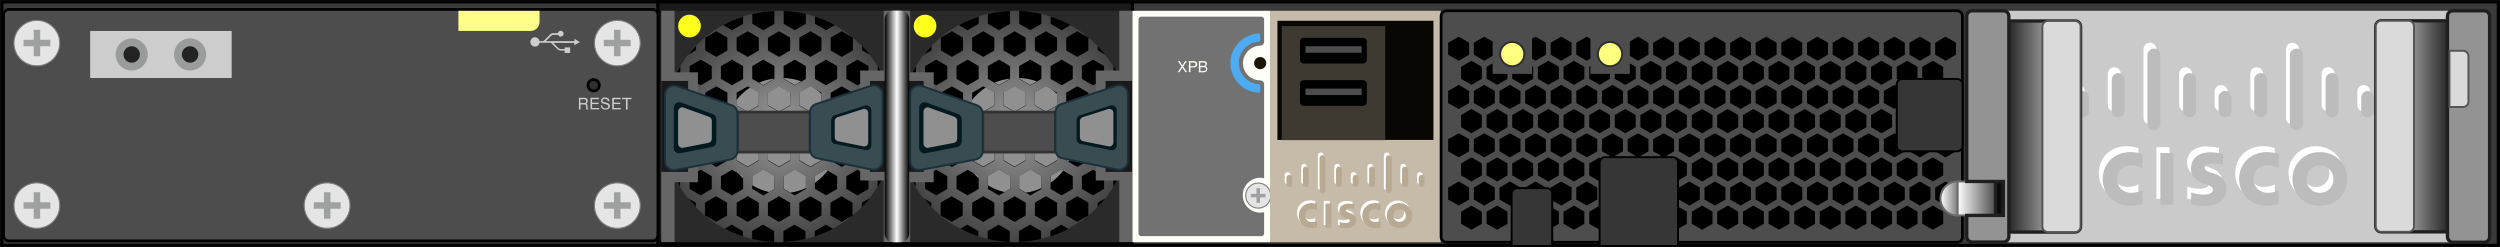<?xml version="1.0" encoding="utf-8"?>
<!-- Generator: Adobe Illustrator 19.0.0, SVG Export Plug-In . SVG Version: 6.00 Build 0)  -->
<svg version="1.1" id="图层_1" xmlns="http://www.w3.org/2000/svg" xmlns:xlink="http://www.w3.org/1999/xlink" x="0px" y="0px"
	 width="1275.6px" height="126px" viewBox="0 0 1275.6 126" style="enable-background:new 0 0 1275.6 126;" xml:space="preserve">
<rect x="0" y="0" width="1275.6" height="126" fill="#808080" stroke="none"/>
<style type="text/css">
	.st0{fill:#393A39;stroke:#000000;stroke-width:1.701;stroke-miterlimit:10;}
	.st1{fill:#191A19;stroke:#000000;stroke-width:1.701;stroke-miterlimit:10;}
	.st2{fill:#4D4D4D;stroke:#000000;stroke-width:1.417;stroke-miterlimit:10;}
	.st3{fill:#CDCDCD;}
	.st4{fill:#FEFF87;}
	.st5{fill:#E5E5E5;stroke:#7D7D7D;stroke-width:0.567;stroke-miterlimit:10;}
	.st6{fill:#9FA0A0;}
	.st7{fill:#9A9C9B;}
	.st8{fill:#232323;}
	.st9{fill:#2F2F2F;stroke:#000000;stroke-width:1.417;stroke-miterlimit:10;}
	.st10{fill:#2A2A2A;}
	.st11{fill:#909090;}
	.st12{fill:#FEFF1D;}
	.st13{fill:url(#XMLID_2_);}
	.st14{fill:#666666;}
	.st15{fill:#191919;}
	.st16{fill:url(#XMLID_3_);}
	.st17{fill:url(#XMLID_4_);}
	.st18{fill:#4D4D4D;stroke:#333333;stroke-width:1.417;stroke-miterlimit:10;}
	.st19{fill:#394C51;stroke:#1A303B;stroke-miterlimit:10;}
	.st20{fill:#031A21;}
	.st21{fill:#FEFEF8;}
	.st22{fill:#727272;}
	.st23{fill:#1B1507;}
	.st24{fill:#4CABF2;}
	.st25{fill:#C6BAA8;}
	.st26{fill:#CACACA;}
	.st27{fill:#080704;}
	.st28{fill:#3E3A32;}
	.st29{fill:#000200;stroke:#000000;stroke-miterlimit:10;}
	.st30{fill:#4D4D4D;}
	.st31{fill:#FEFF7F;stroke:#2E2E2E;stroke-miterlimit:10;}
	.st32{fill:#363636;stroke:#000000;stroke-miterlimit:10;}
	.st33{fill:#FFFFFF;}
	.st34{fill:#BCBCBC;}
	.st35{fill:#B8A993;}
	.st36{fill:url(#XMLID_5_);stroke:#6D6D6D;stroke-miterlimit:10;}
	.st37{fill:url(#XMLID_6_);stroke:#1F1F1F;stroke-width:1.701;stroke-miterlimit:10;}
	.st38{fill:#939393;stroke:#1F1F1F;stroke-width:1.701;stroke-miterlimit:10;}
	.st39{fill:url(#XMLID_7_);stroke:#1F1F1F;stroke-width:1.701;stroke-miterlimit:10;}
	.st40{fill:#DADADA;stroke:#555555;stroke-miterlimit:10;}
	.st41{fill:url(#XMLID_8_);stroke:#6D6D6D;stroke-miterlimit:10;}
</style>
<rect id="XMLID_12321_" x="0.9" y="0.9" class="st0" width="1273.9" height="124.3"/>
<rect id="XMLID_13447_" x="335.7" y="0.9" class="st1" width="242.1" height="122.7"/>
<path id="XMLID_12272_" class="st2" d="M332.9,122.9H4.6c-1.6,0-2.8-1.3-2.8-2.8V7.6c0-1.6,1.3-2.8,2.8-2.8h328.3
	c1.6,0,2.8,1.3,2.8,2.8v112.4C335.7,121.6,334.5,122.9,332.9,122.9z"/>
<path id="XMLID_12512_" class="st3" d="M295.9,21.5l-2.8-1.7v1.2h-12.5h-1.1h-1l2.8-2.8c0.3-0.3,0.6-0.4,1-0.4h2.5
	c0.2,0.5,0.7,0.9,1.3,0.9c0.8,0,1.5-0.7,1.5-1.5c0-0.8-0.7-1.5-1.5-1.5c-0.7,0-1.3,0.5-1.4,1.2h-2.4c-0.6,0-1.2,0.2-1.6,0.7l-3,3
	c-0.3,0.3-0.6,0.4-1,0.4h-0.4h-1c-0.2-1.1-1.2-2-2.3-2c-1.3,0-2.4,1.1-2.4,2.4s1.1,2.4,2.4,2.4c1.2,0,2.1-0.8,2.3-2h1h0.4h2.8h1.1
	c0.4,0,0.7,0.1,0.9,0.4l2.9,2.9c0.4,0.4,1,0.7,1.6,0.7h2.1V27h2.8v-2.8h-2.8v0.8H286c-0.4,0-0.7-0.1-1-0.4l-2.7-2.7h10.7v1.2
	L295.9,21.5z"/>
<path id="XMLID_12581_" class="st4" d="M270.7,15.8h-36.8V5.5h41.4v5.7C275.3,13.7,273.3,15.8,270.7,15.8z"/>
<g id="XMLID_12584_">
	<ellipse id="XMLID_12588_" class="st5" cx="18.8" cy="22" rx="11.7" ry="11.6"/>
	<g id="XMLID_12585_">
		<rect id="XMLID_12587_" x="17.2" y="15.2" class="st6" width="3.3" height="13.5"/>
		<rect id="XMLID_12586_" x="12" y="20.3" class="st6" width="13.7" height="3.3"/>
	</g>
</g>
<g id="XMLID_12590_">
	<ellipse id="XMLID_12594_" class="st5" cx="18.8" cy="104.9" rx="11.7" ry="11.6"/>
	<g id="XMLID_12591_">
		<rect id="XMLID_12593_" x="17.2" y="98.1" class="st6" width="3.3" height="13.5"/>
		<rect id="XMLID_12592_" x="12" y="103.2" class="st6" width="13.7" height="3.3"/>
	</g>
</g>
<g id="XMLID_12595_">
	<ellipse id="XMLID_12599_" class="st5" cx="166.9" cy="104.9" rx="11.7" ry="11.6"/>
	<g id="XMLID_12596_">
		<rect id="XMLID_12598_" x="165.3" y="98.1" class="st6" width="3.3" height="13.5"/>
		<rect id="XMLID_12597_" x="160.1" y="103.2" class="st6" width="13.7" height="3.3"/>
	</g>
</g>
<g id="XMLID_12600_">
	<ellipse id="XMLID_12604_" class="st5" cx="315" cy="104.9" rx="11.7" ry="11.6"/>
	<g id="XMLID_12601_">
		<rect id="XMLID_12603_" x="313.3" y="98.1" class="st6" width="3.3" height="13.5"/>
		<rect id="XMLID_12602_" x="308.1" y="103.2" class="st6" width="13.7" height="3.3"/>
	</g>
</g>
<g id="XMLID_12605_">
	<ellipse id="XMLID_12609_" class="st5" cx="315" cy="22" rx="11.7" ry="11.6"/>
	<g id="XMLID_12606_">
		<rect id="XMLID_12608_" x="313.3" y="15.2" class="st6" width="3.3" height="13.5"/>
		<rect id="XMLID_12607_" x="308.1" y="20.3" class="st6" width="13.7" height="3.3"/>
	</g>
</g>
<g id="XMLID_12617_">
	<rect id="XMLID_12589_" x="46" y="15.8" class="st3" width="72.2" height="24"/>
	<g id="XMLID_12613_">
		<g id="XMLID_12612_">
			<circle id="XMLID_12610_" class="st7" cx="67.2" cy="27.8" r="8.2"/>
			<circle id="XMLID_12611_" class="st8" cx="67.2" cy="27.8" r="4.2"/>
		</g>
		<g id="XMLID_12614_">
			<circle id="XMLID_12616_" class="st7" cx="97" cy="27.8" r="8.2"/>
			<circle id="XMLID_12615_" class="st8" cx="97" cy="27.8" r="4.2"/>
		</g>
	</g>
</g>
<g id="XMLID_12618_">
	<g id="XMLID_12620_">
		<path id="XMLID_12621_" class="st3" d="M295.3,49.9h2.7c0.4,0,0.8,0.1,1.1,0.2c0.6,0.3,0.8,0.7,0.8,1.4c0,0.4-0.1,0.7-0.2,0.9
			c-0.1,0.2-0.4,0.4-0.6,0.5c0.2,0.1,0.4,0.2,0.5,0.4c0.1,0.2,0.2,0.4,0.2,0.8l0,0.8c0,0.2,0,0.4,0.1,0.5c0,0.2,0.1,0.3,0.3,0.4v0.1
			h-1c0-0.1,0-0.1-0.1-0.2c0-0.1,0-0.2,0-0.5l0-1c0-0.4-0.2-0.7-0.4-0.8c-0.2-0.1-0.4-0.1-0.7-0.1h-1.8v2.6h-0.8V49.9z M297.9,52.6
			c0.4,0,0.7-0.1,0.9-0.2c0.2-0.2,0.3-0.4,0.3-0.8c0-0.4-0.1-0.7-0.5-0.9c-0.2-0.1-0.4-0.1-0.6-0.1h-1.9v2H297.9z"/>
		<path id="XMLID_12624_" class="st3" d="M301.3,49.9h4.3v0.7h-3.5v1.8h3.3v0.7h-3.3v2h3.6v0.7h-4.4V49.9z"/>
		<path id="XMLID_12626_" class="st3" d="M307.3,53.9c0,0.3,0.1,0.6,0.2,0.8c0.3,0.4,0.7,0.6,1.4,0.6c0.3,0,0.6,0,0.8-0.1
			c0.5-0.2,0.7-0.5,0.7-0.9c0-0.3-0.1-0.6-0.3-0.7c-0.2-0.1-0.5-0.3-0.9-0.4l-0.8-0.2c-0.5-0.1-0.9-0.3-1.1-0.4
			c-0.4-0.2-0.6-0.6-0.6-1.1c0-0.5,0.2-1,0.5-1.3c0.4-0.3,0.9-0.5,1.5-0.5c0.6,0,1.1,0.2,1.6,0.5s0.6,0.8,0.6,1.4h-0.8
			c0-0.3-0.1-0.6-0.2-0.7c-0.2-0.3-0.6-0.5-1.2-0.5c-0.5,0-0.8,0.1-1,0.3s-0.3,0.4-0.3,0.7c0,0.3,0.1,0.5,0.4,0.6
			c0.2,0.1,0.5,0.2,1.1,0.3l0.8,0.2c0.4,0.1,0.7,0.2,0.9,0.4c0.4,0.3,0.6,0.7,0.6,1.2c0,0.7-0.2,1.1-0.7,1.4c-0.5,0.3-1,0.4-1.6,0.4
			c-0.7,0-1.3-0.2-1.7-0.6c-0.4-0.4-0.6-0.9-0.6-1.5H307.3z"/>
		<path id="XMLID_12628_" class="st3" d="M312.4,49.9h4.3v0.7h-3.5v1.8h3.3v0.7h-3.3v2h3.6v0.7h-4.4V49.9z"/>
		<path id="XMLID_12630_" class="st3" d="M322.2,49.9v0.7h-2v5.3h-0.8v-5.3h-2v-0.7H322.2z"/>
	</g>
	<circle id="XMLID_12619_" class="st9" cx="302.9" cy="43.5" r="2.9"/>
</g>
<g id="XMLID_13446_">
	<rect id="XMLID_13499_" x="337.4" y="5.5" class="st10" width="120.2" height="118.1"/>
	<g id="XMLID_13425_">
		<path id="XMLID_13498_" d="M359.8,19.1L359.8,19.1C359.8,19.1,359.8,19.1,359.8,19.1L359.8,19.1z"/>
		<path id="XMLID_13496_" d="M365.5,29l5.7-3.3v-6.6l-5.7-3.3l-5.7,3.3c0,0,0,0,0,0v6.6L365.5,29z"/>
		<polygon id="XMLID_13495_" points="387.2,25.7 387.2,19.1 381.5,15.8 375.8,19.1 375.8,25.7 381.5,29 		"/>
		<polygon id="XMLID_13494_" points="403.2,25.7 403.2,19.1 397.5,15.8 391.8,19.1 391.8,25.7 397.5,29 		"/>
		<polygon id="XMLID_13493_" points="419.2,25.7 419.2,19.1 413.5,15.8 407.8,19.1 407.8,25.7 413.5,29 		"/>
		<path id="XMLID_13492_" d="M435.2,19.1L435.2,19.1C435.2,19.1,435.2,19.1,435.2,19.1L435.2,19.1z"/>
		<path id="XMLID_13491_" d="M423.8,19.1v6.6l5.7,3.3l5.7-3.3v-6.6c0,0,0,0,0,0l-5.7-3.3L423.8,19.1z"/>
		<polygon id="XMLID_13490_" points="363.2,40.2 363.2,33.6 357.5,30.3 351.8,33.6 351.8,40.2 357.5,43.5 		"/>
		<polygon id="XMLID_13489_" points="379.2,40.2 379.2,33.6 373.5,30.3 367.8,33.6 367.8,40.2 373.5,43.5 		"/>
		<polygon id="XMLID_13488_" points="383.8,40.2 389.5,43.5 395.2,40.2 395.2,33.6 389.5,30.3 383.8,33.6 		"/>
		<polygon id="XMLID_13487_" points="399.8,40.2 405.5,43.5 411.2,40.2 411.2,33.6 405.5,30.3 399.8,33.6 		"/>
		<polygon id="XMLID_13486_" points="415.8,40.2 421.5,43.5 427.2,40.2 427.2,33.6 421.5,30.3 415.8,33.6 		"/>
		<polygon id="XMLID_13485_" points="443.2,40.2 443.2,33.6 437.5,30.3 431.8,33.6 431.8,40.2 437.5,43.5 		"/>
		<polygon id="XMLID_13484_" points="355.2,53.8 355.2,47.2 349.5,43.9 343.8,47.2 343.8,53.8 349.5,57.1 		"/>
		<polygon id="XMLID_13483_" points="359.8,53.8 365.5,57.1 371.2,53.8 371.2,47.2 365.5,43.9 359.8,47.2 		"/>
		<polygon id="XMLID_13482_" points="387.2,53.8 387.2,47.2 381.5,43.9 375.8,47.2 375.8,53.8 381.5,57.1 		"/>
		<polygon id="XMLID_13481_" points="403.2,53.8 403.2,47.2 397.5,43.9 391.8,47.2 391.8,53.8 397.5,57.1 		"/>
		<polygon id="XMLID_13480_" points="407.8,47.2 407.8,53.8 413.5,57.1 419.2,53.8 419.2,47.2 413.5,43.9 		"/>
		<polygon id="XMLID_13479_" points="423.8,53.8 429.5,57.1 435.2,53.8 435.2,47.2 429.5,43.9 423.8,47.2 		"/>
		<polygon id="XMLID_13478_" points="439.8,53.8 445.5,57.1 451.2,53.8 451.2,47.2 445.5,43.9 439.8,47.2 		"/>
		<path id="XMLID_13473_" d="M379.2,12.1V8.4c-3.6,1.2-7,2.6-10.2,4.4l4.5,2.6L379.2,12.1z"/>
		<path id="XMLID_13472_" d="M389.5,15.4l5.7-3.3V5.5c-3.9,0.1-7.7,0.7-11.4,1.6v5L389.5,15.4z"/>
		<path id="XMLID_13471_" d="M405.5,15.4l5.7-3.3v-5c-3.7-0.9-7.5-1.4-11.4-1.6v6.6L405.5,15.4z"/>
		<path id="XMLID_13470_" d="M421.5,15.4l4.5-2.6c-3.2-1.8-6.6-3.3-10.2-4.4v3.7L421.5,15.4z"/>
		<path id="XMLID_13469_" d="M355.2,23.3c-1.5,1.5-2.8,3.1-4.1,4.7l4.1-2.4V23.3z"/>
		<path id="XMLID_13468_" d="M444,28.1c-1.3-1.7-2.7-3.2-4.1-4.7v2.3L444,28.1z"/>
		<polygon id="XMLID_13467_" points="351.8,61.7 351.8,68.3 357.5,71.6 363.2,68.3 363.2,61.7 357.5,58.4 		"/>
		<polygon id="XMLID_13466_" points="367.8,61.7 367.8,68.3 373.5,71.6 379.2,68.3 379.2,61.7 373.5,58.4 		"/>
		<polygon id="XMLID_13465_" points="395.2,68.3 395.2,61.7 389.5,58.4 383.8,61.7 383.8,68.3 389.5,71.6 		"/>
		<polygon id="XMLID_13464_" points="411.2,68.3 411.2,61.7 405.5,58.4 399.8,61.7 399.8,68.3 405.5,71.6 		"/>
		<polygon id="XMLID_13463_" points="415.8,68.3 421.5,71.6 427.2,68.3 427.2,61.7 421.5,58.4 415.8,61.7 		"/>
		<polygon id="XMLID_13462_" points="443.2,68.3 443.2,61.7 437.5,58.4 431.8,61.7 431.8,68.3 437.5,71.6 		"/>
		<polygon id="XMLID_13461_" points="355.2,75.2 349.5,71.9 343.8,75.2 343.8,81.8 349.5,85.1 355.2,81.8 		"/>
		<polygon id="XMLID_13460_" points="371.2,75.2 365.5,71.9 359.8,75.2 359.8,81.8 365.5,85.1 371.2,81.8 		"/>
		<polygon id="XMLID_13459_" points="387.2,81.8 387.2,75.2 381.5,71.9 375.8,75.2 375.8,81.8 381.5,85.1 		"/>
		<polygon id="XMLID_13458_" points="403.2,81.8 403.2,75.2 397.5,71.9 391.8,75.2 391.8,81.8 397.5,85.1 		"/>
		<polygon id="XMLID_13457_" points="419.2,81.8 419.2,75.2 413.5,71.9 407.8,75.2 407.8,81.8 413.5,85.1 		"/>
		<polygon id="XMLID_13456_" points="435.2,75.2 429.5,71.9 423.8,75.2 423.8,81.8 429.5,85.1 435.2,81.8 		"/>
		<polygon id="XMLID_13455_" points="439.8,75.2 439.8,81.8 445.5,85.1 451.2,81.8 451.2,75.2 445.5,71.9 		"/>
		<polygon id="XMLID_13454_" points="351.8,89.7 351.8,96.3 357.5,99.6 363.2,96.3 363.2,89.7 357.5,86.4 		"/>
		<polygon id="XMLID_13453_" points="379.2,89.7 373.5,86.4 367.8,89.7 367.8,96.3 373.5,99.6 379.2,96.3 		"/>
		<polygon id="XMLID_13452_" points="395.2,89.7 389.5,86.4 383.8,89.7 383.8,96.3 389.5,99.6 395.2,96.3 		"/>
		<polygon id="XMLID_13450_" points="411.2,89.7 405.5,86.4 399.8,89.7 399.8,96.3 405.5,99.6 411.2,96.3 		"/>
		<polygon id="XMLID_13448_" points="415.8,89.7 415.8,96.3 421.5,99.6 427.2,96.3 427.2,89.7 421.5,86.4 		"/>
		<polygon id="XMLID_13445_" points="431.8,89.7 431.8,96.3 437.5,99.6 443.2,96.3 443.2,89.7 437.5,86.4 		"/>
		<path id="XMLID_13444_" d="M359.8,109.9L359.8,109.9C359.8,109.9,359.8,109.9,359.8,109.9L359.8,109.9z"/>
		<path id="XMLID_13443_" d="M371.2,109.9v-6.6l-5.7-3.3l-5.7,3.3v6.6c0,0,0,0,0,0l5.7,3.3L371.2,109.9z"/>
		<polygon id="XMLID_13442_" points="375.8,103.3 375.8,109.9 381.5,113.2 387.2,109.9 387.2,103.3 381.5,100 		"/>
		<polygon id="XMLID_13441_" points="391.8,103.3 391.8,109.9 397.5,113.2 403.2,109.9 403.2,103.3 397.5,100 		"/>
		<polygon id="XMLID_13440_" points="419.2,103.3 413.5,100 407.8,103.3 407.8,109.9 413.5,113.2 419.2,109.9 		"/>
		<path id="XMLID_13439_" d="M435.2,109.9L435.2,109.9C435.2,109.9,435.2,109.9,435.2,109.9L435.2,109.9z"/>
		<path id="XMLID_13438_" d="M429.5,100l-5.7,3.3v6.6l5.7,3.3l5.7-3.3c0,0,0,0,0,0v-6.6L429.5,100z"/>
		<path id="XMLID_13437_" d="M351.1,100.9c1.3,1.7,2.7,3.2,4.1,4.7v-2.3L351.1,100.9z"/>
		<path id="XMLID_13436_" d="M439.8,105.7c1.5-1.5,2.8-3.1,4.1-4.7l-4.1,2.4V105.7z"/>
		<path id="XMLID_13435_" d="M373.5,114.5l-3.7,2.1c3,1.6,6.1,2.9,9.4,4v-2.8L373.5,114.5z"/>
		<path id="XMLID_13434_" d="M389.5,114.5l-5.7,3.3v4.1c3.7,0.9,7.5,1.4,11.4,1.6v-5.6L389.5,114.5z"/>
		<path id="XMLID_13433_" d="M405.5,114.5l-5.7,3.3v5.6c3.9-0.1,7.7-0.7,11.4-1.6v-4.1L405.5,114.5z"/>
		<path id="XMLID_13432_" d="M421.5,114.5l-5.7,3.3v2.8c3.3-1.1,6.4-2.4,9.4-4L421.5,114.5z"/>
		<path id="XMLID_13431_" d="M347.2,33.6c-1.8,2.9-3.3,6-4.6,9.3l4.6-2.7V33.6z"/>
		<path id="XMLID_13430_" d="M347.2,68.3v-6.6l-5.7-3.3l-2.8,1.6c-0.1,1.5-0.2,3-0.2,4.5c0,1.8,0.1,3.7,0.3,5.4l2.8,1.6L347.2,68.3z
			"/>
		<path id="XMLID_13429_" d="M343.1,87.3c1.2,2.8,2.6,5.5,4.2,8.1v-5.7L343.1,87.3z"/>
		<path id="XMLID_13428_" d="M452.4,42.8c-1.3-3.2-2.8-6.3-4.6-9.3v6.6L452.4,42.8z"/>
		<path id="XMLID_13427_" d="M447.8,61.7v6.6l5.7,3.3l2.8-1.6c0.2-1.8,0.3-3.6,0.3-5.4c0-1.5-0.1-3-0.2-4.5l-2.8-1.6L447.8,61.7z"/>
		<path id="XMLID_13426_" d="M447.8,95.4c1.6-2.6,3-5.3,4.2-8.1l-4.2,2.4V95.4z"/>
	</g>
	<g id="XMLID_13405_">
		<path id="XMLID_13424_" class="st11" d="M395.2,40.1L395.2,40.1c-2.8,0.3-5.4,1-7.9,2.1l2.2,1.2L395.2,40.1z"/>
		<path id="XMLID_13423_" class="st11" d="M405.5,43.4l3.3-1.9c-2.8-1-5.8-1.6-9-1.7v0.3L405.5,43.4z"/>
		<path id="XMLID_13422_" class="st11" d="M381.5,57l5.7-3.3v-6.6l-4.4-2.5c-2.7,1.8-5.1,3.9-7.1,6.5v2.7L381.5,57z"/>
		<polygon id="XMLID_13421_" class="st11" points="403.2,53.7 403.2,47.1 397.5,43.8 391.8,47.1 391.8,53.7 397.5,57 		"/>
		<path id="XMLID_13420_" class="st11" d="M407.8,47.1v6.6l5.7,3.3l5.7-3.3v-5.7c-1.1-1.1-2.4-2.1-3.7-3l-2-1.2L407.8,47.1z"/>
		<path id="XMLID_13419_" class="st11" d="M423.9,53.7c0-0.1-0.1-0.1-0.1-0.2v0.1L423.9,53.7z"/>
		<path id="XMLID_13418_" class="st11" d="M379.2,68.2v-6.6l-5.7-3.3l-2.4,1.4c-1,3-1.6,6.2-1.6,9.5l4,2.3L379.2,68.2z"/>
		<polygon id="XMLID_13417_" class="st11" points="395.2,61.6 389.5,58.3 383.8,61.6 383.8,68.2 389.5,71.5 395.2,68.2 		"/>
		<polygon id="XMLID_13416_" class="st11" points="411.2,61.6 405.5,58.3 399.8,61.6 399.8,68.2 405.5,71.5 411.2,68.2 		"/>
		<polygon id="XMLID_13415_" class="st11" points="427.2,68.2 427.2,61.6 421.5,58.3 415.8,61.6 415.8,68.2 421.5,71.5 		"/>
		<path id="XMLID_13414_" class="st11" d="M370,74.4c0.3,1.6,0.7,3.2,1.2,4.7v-3.9L370,74.4z"/>
		<polygon id="XMLID_13413_" class="st11" points="375.8,75.2 375.8,81.7 381.5,85 387.2,81.7 387.2,75.2 381.5,71.9 		"/>
		<polygon id="XMLID_13412_" class="st11" points="391.8,75.2 391.8,81.7 397.5,85 403.2,81.7 403.2,75.2 397.5,71.9 		"/>
		<polygon id="XMLID_13411_" class="st11" points="419.2,75.2 413.5,71.9 407.8,75.2 407.8,81.7 413.5,85 419.2,81.7 		"/>
		<path id="XMLID_13410_" class="st11" d="M423.8,81.7l1.3,0.8c1.5-3,2.6-6.3,3-9.8l-4.3,2.5V81.7z"/>
		<path id="XMLID_13409_" class="st11" d="M376.3,88c0.9,1.1,1.9,2.1,2.9,3.1v-1.4L376.3,88z"/>
		<path id="XMLID_13408_" class="st11" d="M395.2,89.7l-5.7-3.3l-5.7,3.3v4.8c2.6,1.6,5.5,2.8,8.6,3.5l2.8-1.6V89.7z"/>
		<path id="XMLID_13407_" class="st11" d="M405.5,86.4l-5.7,3.3v6.6l3.5,2c2.8-0.4,5.5-1.2,7.9-2.4v-6.2L405.5,86.4z"/>
		<path id="XMLID_13406_" class="st11" d="M422.4,86.9l-0.9-0.5l-5.7,3.3v3.6C418.3,91.5,420.6,89.3,422.4,86.9z"/>
	</g>
	<circle id="XMLID_13501_" class="st12" cx="351.8" cy="13.3" r="5.8"/>
	<radialGradient id="XMLID_2_" cx="397.467" cy="64.558" r="59.007" gradientUnits="userSpaceOnUse">
		<stop  offset="0" style="stop-color:#999999"/>
		<stop  offset="1" style="stop-color:#454545"/>
	</radialGradient>
	<path id="XMLID_13591_" class="st13" d="M447.8,68.4v-6.6l5.7-3.3l2.8,1.6c0.1,0.7,0.1,1.4,0.1,2.2c-1.2-31.5-27.1-56.8-59-56.8
		c-31.8,0-57.8,25.2-59,56.7c0-0.7,0.1-1.4,0.1-2.1l2.8-1.6l5.7,3.3v6.6l-5.7,3.3l-2.8-1.6c0.6,6.1,2.1,12,4.4,17.4l4.1,2.4v5.6
		c1.2,2,2.5,3.8,3.9,5.6l4.1,2.3v2.3c1.5,1.5,3,2.9,4.6,4.2v-6.5l5.7-3.3l5.7,3.3v6.6l-5.7,3.3l-5.5-3.2c3,2.5,6.3,4.7,9.9,6.6
		l3.6-2.1l5.7,3.3v2.7c1.5,0.5,3,0.9,4.6,1.3v-4l5.7-3.3l5.7,3.3v5.6c0.8,0,1.5,0.1,2.3,0.1c0.8,0,1.5,0,2.3-0.1v-5.6l5.7-3.3
		l5.7,3.3v4c1.6-0.4,3.1-0.8,4.6-1.3v-2.7l5.7-3.3l3.6,2.1c3.5-1.9,6.8-4.1,9.9-6.6l-5.5,3.2l-5.7-3.3v-6.6l5.7-3.3l5.7,3.3v6.5
		c1.6-1.3,3.1-2.8,4.6-4.2v-2.3l4.1-2.3c1.4-1.8,2.7-3.7,3.9-5.6v-5.6l4.1-2.4c2.3-5.4,3.8-11.3,4.4-17.4l-2.8,1.6L447.8,68.4z
		 M447.8,33.7c1.8,2.9,3.3,6,4.6,9.3l-4.6-2.7V33.7z M451.2,47.3v6.6l-5.7,3.3l-5.7-3.3v-6.6l5.7-3.3L451.2,47.3z M359.8,53.9v-6.6
		l5.7-3.3l5.7,3.3v6.6l-5.7,3.3L359.8,53.9z M363.2,61.8v6.6l-5.7,3.3l-5.7-3.3v-6.6l5.7-3.3L363.2,61.8z M419.2,47.3v6.6l-5.7,3.3
		l-5.7-3.3v-6.6l5.7-3.3L419.2,47.3z M415.8,40.3v-6.6l5.7-3.3l5.7,3.3v6.6l-5.7,3.3L415.8,40.3z M411.2,40.3l-5.7,3.3l-5.7-3.3
		v-6.6l5.7-3.3l5.7,3.3V40.3z M403.2,47.3v6.6l-5.7,3.3l-5.7-3.3v-6.6l5.7-3.3L403.2,47.3z M395.2,40.3l-5.7,3.3l-5.7-3.3v-6.6
		l5.7-3.3l5.7,3.3V40.3z M387.2,47.3v6.6l-5.7,3.3l-5.7-3.3v-6.6l5.7-3.3L387.2,47.3z M379.2,40.3l-5.7,3.3l-5.7-3.3v-6.6l5.7-3.3
		l5.7,3.3V40.3z M367.8,61.8l5.7-3.3l5.7,3.3v6.6l-5.7,3.3l-5.7-3.3V61.8z M375.8,75.4l5.7-3.3l5.7,3.3V82l-5.7,3.3l-5.7-3.3V75.4z
		 M383.8,68.4v-6.6l5.7-3.3l5.7,3.3v6.6l-5.7,3.3L383.8,68.4z M391.8,75.4l5.7-3.3l5.7,3.3V82l-5.7,3.3l-5.7-3.3V75.4z M399.8,68.4
		v-6.6l5.7-3.3l5.7,3.3v6.6l-5.7,3.3L399.8,68.4z M407.8,75.4l5.7-3.3l5.7,3.3V82l-5.7,3.3l-5.7-3.3V75.4z M415.8,68.4v-6.6l5.7-3.3
		l5.7,3.3v6.6l-5.7,3.3L415.8,68.4z M423.8,53.9v-6.6l5.7-3.3l5.7,3.3v6.6l-5.7,3.3L423.8,53.9z M431.8,61.8l5.7-3.3l5.7,3.3v6.6
		l-5.7,3.3l-5.7-3.3V61.8z M439.8,23.4c1.5,1.5,2.8,3.1,4.1,4.7l-4.1-2.4V23.4z M443.2,33.7v6.6l-5.7,3.3l-5.7-3.3v-6.6l5.7-3.3
		L443.2,33.7z M435.2,19.2L435.2,19.2L435.2,19.2l0,6.6l-5.7,3.3l-5.7-3.3v-6.6l5.7-3.3L435.2,19.2z M415.8,8.5
		c3.6,1.2,7,2.6,10.2,4.4l-4.5,2.6l-5.7-3.3V8.5z M419.2,19.2v6.6l-5.7,3.3l-5.7-3.3v-6.6l5.7-3.3L419.2,19.2z M399.8,5.6
		c3.9,0.1,7.7,0.7,11.4,1.6v5l-5.7,3.3l-5.7-3.3V5.6z M403.2,19.2v6.6l-5.7,3.3l-5.7-3.3v-6.6l5.7-3.3L403.2,19.2z M383.8,7.2
		c3.7-0.9,7.5-1.4,11.4-1.6v6.6l-5.7,3.3l-5.7-3.3V7.2z M387.2,19.2v6.6l-5.7,3.3l-5.7-3.3v-6.6l5.7-3.3L387.2,19.2z M379.2,8.5v3.7
		l-5.7,3.3l-4.5-2.6C372.2,11.1,375.6,9.6,379.2,8.5z M359.8,19.2L359.8,19.2L359.8,19.2l5.7-3.3l5.7,3.3v6.6l-5.7,3.3l-5.7-3.3
		V19.2z M357.5,30.4l5.7,3.3v6.6l-5.7,3.3l-5.7-3.3v-6.6L357.5,30.4z M355.2,23.4v2.3l-4.1,2.4C352.3,26.5,353.7,24.9,355.2,23.4z
		 M347.2,33.7v6.6l-4.6,2.7C343.8,39.7,345.4,36.6,347.2,33.7z M343.8,53.9v-6.6l5.7-3.3l5.7,3.3v6.6l-5.7,3.3L343.8,53.9z
		 M343.8,82v-6.6l5.7-3.3l5.7,3.3V82l-5.7,3.3L343.8,82z M363.2,96.5l-5.7,3.3l-5.7-3.3v-6.6l5.7-3.3l5.7,3.3V96.5z M359.8,82v-6.6
		l5.7-3.3l5.7,3.3V82l-5.7,3.3L359.8,82z M367.8,96.5v-6.6l5.7-3.3l5.7,3.3v6.6l-5.7,3.3L367.8,96.5z M387.2,110l-5.7,3.3l-5.7-3.3
		v-6.6l5.7-3.3l5.7,3.3V110z M383.8,96.5v-6.6l5.7-3.3l5.7,3.3v6.6l-5.7,3.3L383.8,96.5z M403.2,110l-5.7,3.3l-5.7-3.3v-6.6l5.7-3.3
		l5.7,3.3V110z M399.8,96.5v-6.6l5.7-3.3l5.7,3.3v6.6l-5.7,3.3L399.8,96.5z M419.2,110l-5.7,3.3l-5.7-3.3v-6.6l5.7-3.3l5.7,3.3V110z
		 M427.2,96.5l-5.7,3.3l-5.7-3.3v-6.6l5.7-3.3l5.7,3.3V96.5z M423.8,82v-6.6l5.7-3.3l5.7,3.3V82l-5.7,3.3L423.8,82z M443.2,96.5
		l-5.7,3.3l-5.7-3.3v-6.6l5.7-3.3l5.7,3.3V96.5z M451.2,82l-5.7,3.3l-5.7-3.3v-6.6l5.7-3.3l5.7,3.3V82z"/>
	<polygon id="XMLID_13404_" class="st14" points="344.2,123.5 344.2,93 356.1,93 356.1,36.9 344.2,36.9 344.2,5.5 337.4,5.5 
		337.4,123.5 	"/>
	<rect id="XMLID_13500_" x="337.4" y="41.3" class="st15" width="13.7" height="46.4"/>
	<polygon id="XMLID_13504_" class="st14" points="450.9,5.5 450.9,36 438.9,36 438.9,92.1 450.9,92.1 450.9,123.5 457.6,123.5 
		457.6,5.5 	"/>
	<rect id="XMLID_13503_" x="443.9" y="41.3" class="st15" width="13.7" height="46.4"/>
	<rect id="XMLID_13695_" x="457.6" y="5.5" class="st10" width="120.2" height="118.1"/>
	<g id="XMLID_13580_">
		<path id="XMLID_13694_" d="M480,19.1L480,19.1C480,19.1,480,19.1,480,19.1L480,19.1z"/>
		<path id="XMLID_13693_" d="M485.7,29l5.7-3.3v-6.6l-5.7-3.3l-5.7,3.3c0,0,0,0,0,0v6.6L485.7,29z"/>
		<polygon id="XMLID_13692_" points="507.4,25.7 507.4,19.1 501.7,15.8 496,19.1 496,25.7 501.7,29 		"/>
		<polygon id="XMLID_13691_" points="523.4,25.7 523.4,19.1 517.7,15.8 512,19.1 512,25.7 517.7,29 		"/>
		<polygon id="XMLID_13690_" points="539.4,25.7 539.4,19.1 533.7,15.8 528,19.1 528,25.7 533.7,29 		"/>
		<path id="XMLID_13689_" d="M555.4,19.1L555.4,19.1C555.4,19.1,555.4,19.1,555.4,19.1L555.4,19.1z"/>
		<path id="XMLID_13688_" d="M544,19.1v6.6l5.7,3.3l5.7-3.3v-6.6c0,0,0,0,0,0l-5.7-3.3L544,19.1z"/>
		<polygon id="XMLID_13687_" points="483.4,40.2 483.4,33.6 477.7,30.3 472,33.6 472,40.2 477.7,43.5 		"/>
		<polygon id="XMLID_13686_" points="499.4,40.2 499.4,33.6 493.7,30.3 488,33.6 488,40.2 493.7,43.5 		"/>
		<polygon id="XMLID_13685_" points="504,40.2 509.7,43.5 515.4,40.2 515.4,33.6 509.7,30.3 504,33.6 		"/>
		<polygon id="XMLID_13684_" points="520,40.2 525.7,43.5 531.4,40.2 531.4,33.6 525.7,30.3 520,33.6 		"/>
		<polygon id="XMLID_13683_" points="536,40.2 541.7,43.5 547.4,40.2 547.4,33.6 541.7,30.3 536,33.6 		"/>
		<polygon id="XMLID_13682_" points="563.4,40.2 563.4,33.6 557.7,30.3 552,33.6 552,40.2 557.7,43.5 		"/>
		<polygon id="XMLID_13681_" points="475.4,53.8 475.4,47.2 469.7,43.9 464,47.2 464,53.8 469.7,57.1 		"/>
		<polygon id="XMLID_13680_" points="480,53.8 485.7,57.1 491.4,53.8 491.4,47.2 485.7,43.9 480,47.2 		"/>
		<polygon id="XMLID_13679_" points="507.4,53.8 507.4,47.2 501.7,43.9 496,47.2 496,53.8 501.7,57.1 		"/>
		<polygon id="XMLID_13678_" points="523.4,53.8 523.4,47.2 517.7,43.9 512,47.2 512,53.8 517.7,57.1 		"/>
		<polygon id="XMLID_13677_" points="528,47.2 528,53.8 533.7,57.1 539.4,53.8 539.4,47.2 533.7,43.9 		"/>
		<polygon id="XMLID_13676_" points="544,53.8 549.7,57.1 555.4,53.8 555.4,47.2 549.7,43.9 544,47.2 		"/>
		<polygon id="XMLID_13675_" points="560,53.8 565.7,57.1 571.4,53.8 571.4,47.2 565.7,43.9 560,47.2 		"/>
		<path id="XMLID_13674_" d="M499.4,12.1V8.4c-3.6,1.2-7,2.6-10.2,4.4l4.5,2.6L499.4,12.1z"/>
		<path id="XMLID_13673_" d="M509.7,15.4l5.7-3.3V5.5c-3.9,0.1-7.7,0.7-11.4,1.6v5L509.7,15.4z"/>
		<path id="XMLID_13672_" d="M525.7,15.4l5.7-3.3v-5c-3.7-0.9-7.5-1.4-11.4-1.6v6.6L525.7,15.4z"/>
		<path id="XMLID_13671_" d="M541.7,15.4l4.5-2.6C543,11,539.6,9.5,536,8.4v3.7L541.7,15.4z"/>
		<path id="XMLID_13670_" d="M475.4,23.3c-1.5,1.5-2.8,3.1-4.1,4.7l4.1-2.4V23.3z"/>
		<path id="XMLID_13669_" d="M564.2,28.1c-1.3-1.7-2.7-3.2-4.1-4.7v2.3L564.2,28.1z"/>
		<polygon id="XMLID_13668_" points="472,61.7 472,68.3 477.7,71.6 483.4,68.3 483.4,61.7 477.7,58.4 		"/>
		<polygon id="XMLID_13667_" points="488,61.7 488,68.3 493.7,71.6 499.4,68.3 499.4,61.7 493.7,58.4 		"/>
		<polygon id="XMLID_13666_" points="515.4,68.3 515.4,61.7 509.7,58.4 504,61.7 504,68.3 509.7,71.6 		"/>
		<polygon id="XMLID_13665_" points="531.4,68.3 531.4,61.7 525.7,58.4 520,61.7 520,68.3 525.7,71.6 		"/>
		<polygon id="XMLID_13664_" points="536,68.3 541.7,71.6 547.4,68.3 547.4,61.7 541.7,58.4 536,61.7 		"/>
		<polygon id="XMLID_13663_" points="563.4,68.3 563.4,61.7 557.7,58.4 552,61.7 552,68.3 557.7,71.6 		"/>
		<polygon id="XMLID_13662_" points="475.4,75.2 469.7,71.9 464,75.2 464,81.8 469.7,85.1 475.4,81.8 		"/>
		<polygon id="XMLID_13661_" points="491.4,75.2 485.7,71.9 480,75.2 480,81.8 485.7,85.1 491.4,81.8 		"/>
		<polygon id="XMLID_13660_" points="507.4,81.8 507.4,75.2 501.7,71.9 496,75.2 496,81.8 501.7,85.1 		"/>
		<polygon id="XMLID_13659_" points="523.4,81.8 523.4,75.2 517.7,71.9 512,75.2 512,81.8 517.7,85.1 		"/>
		<polygon id="XMLID_13658_" points="539.4,81.8 539.4,75.2 533.7,71.9 528,75.2 528,81.8 533.7,85.1 		"/>
		<polygon id="XMLID_13657_" points="555.4,75.2 549.7,71.9 544,75.2 544,81.8 549.7,85.1 555.4,81.8 		"/>
		<polygon id="XMLID_13656_" points="560,75.2 560,81.8 565.7,85.1 571.4,81.8 571.4,75.2 565.7,71.9 		"/>
		<polygon id="XMLID_13655_" points="472,89.7 472,96.3 477.7,99.6 483.4,96.3 483.4,89.7 477.7,86.4 		"/>
		<polygon id="XMLID_13654_" points="499.4,89.7 493.7,86.4 488,89.7 488,96.3 493.7,99.6 499.4,96.3 		"/>
		<polygon id="XMLID_13653_" points="515.4,89.7 509.7,86.4 504,89.7 504,96.3 509.7,99.6 515.4,96.3 		"/>
		<polygon id="XMLID_13652_" points="531.4,89.7 525.7,86.4 520,89.7 520,96.3 525.7,99.6 531.4,96.3 		"/>
		<polygon id="XMLID_13651_" points="536,89.7 536,96.3 541.7,99.6 547.4,96.3 547.4,89.7 541.7,86.4 		"/>
		<polygon id="XMLID_13650_" points="552,89.7 552,96.3 557.7,99.6 563.4,96.3 563.4,89.7 557.7,86.4 		"/>
		<path id="XMLID_13649_" d="M480,109.9L480,109.9C480,109.9,480,109.9,480,109.9L480,109.9z"/>
		<path id="XMLID_13648_" d="M491.4,109.9v-6.6l-5.7-3.3l-5.7,3.3v6.6c0,0,0,0,0,0l5.7,3.3L491.4,109.9z"/>
		<polygon id="XMLID_13647_" points="496,103.3 496,109.9 501.7,113.2 507.4,109.9 507.4,103.3 501.7,100 		"/>
		<polygon id="XMLID_13646_" points="512,103.3 512,109.9 517.7,113.2 523.4,109.9 523.4,103.3 517.7,100 		"/>
		<polygon id="XMLID_13645_" points="539.4,103.3 533.7,100 528,103.3 528,109.9 533.7,113.2 539.4,109.9 		"/>
		<path id="XMLID_13644_" d="M555.4,109.9L555.4,109.9C555.4,109.9,555.4,109.9,555.4,109.9L555.4,109.9z"/>
		<path id="XMLID_13643_" d="M549.7,100l-5.7,3.3v6.6l5.7,3.3l5.7-3.3c0,0,0,0,0,0v-6.6L549.7,100z"/>
		<path id="XMLID_13642_" d="M471.3,100.9c1.3,1.7,2.7,3.2,4.1,4.7v-2.3L471.3,100.9z"/>
		<path id="XMLID_13641_" d="M560,105.7c1.5-1.5,2.8-3.1,4.1-4.7l-4.1,2.4V105.7z"/>
		<path id="XMLID_13640_" d="M493.7,114.5l-3.7,2.1c3,1.6,6.1,2.9,9.4,4v-2.8L493.7,114.5z"/>
		<path id="XMLID_13639_" d="M509.7,114.5l-5.7,3.3v4.1c3.7,0.9,7.5,1.4,11.4,1.6v-5.6L509.7,114.5z"/>
		<path id="XMLID_13588_" d="M525.7,114.5l-5.7,3.3v5.6c3.9-0.1,7.7-0.7,11.4-1.6v-4.1L525.7,114.5z"/>
		<path id="XMLID_13587_" d="M541.7,114.5l-5.7,3.3v2.8c3.3-1.1,6.4-2.4,9.4-4L541.7,114.5z"/>
		<path id="XMLID_13586_" d="M467.4,33.6c-1.8,2.9-3.3,6-4.6,9.3l4.6-2.7V33.6z"/>
		<path id="XMLID_13585_" d="M467.4,68.3v-6.6l-5.7-3.3l-2.8,1.6c-0.1,1.5-0.2,3-0.2,4.5c0,1.8,0.1,3.7,0.3,5.4l2.8,1.6L467.4,68.3z
			"/>
		<path id="XMLID_13584_" d="M463.3,87.3c1.2,2.8,2.6,5.5,4.2,8.1v-5.7L463.3,87.3z"/>
		<path id="XMLID_13583_" d="M572.7,42.8c-1.3-3.2-2.8-6.3-4.6-9.3v6.6L572.7,42.8z"/>
		<path id="XMLID_13582_" d="M568,61.7v6.6l5.7,3.3l2.8-1.6c0.2-1.8,0.3-3.6,0.3-5.4c0-1.5-0.1-3-0.2-4.5l-2.8-1.6L568,61.7z"/>
		<path id="XMLID_13581_" d="M568,95.4c1.6-2.6,3-5.3,4.2-8.1l-4.2,2.4V95.4z"/>
	</g>
	<g id="XMLID_13560_">
		<path id="XMLID_13579_" class="st11" d="M515.4,40.1L515.4,40.1c-2.8,0.3-5.4,1-7.9,2.1l2.2,1.2L515.4,40.1z"/>
		<path id="XMLID_13578_" class="st11" d="M525.7,43.4l3.3-1.9c-2.8-1-5.8-1.6-9-1.7v0.3L525.7,43.4z"/>
		<path id="XMLID_13577_" class="st11" d="M501.7,57l5.7-3.3v-6.6l-4.4-2.5c-2.7,1.8-5.1,3.9-7.1,6.5v2.7L501.7,57z"/>
		<polygon id="XMLID_13576_" class="st11" points="523.4,53.7 523.4,47.1 517.7,43.8 512,47.1 512,53.7 517.7,57 		"/>
		<path id="XMLID_13575_" class="st11" d="M528,47.1v6.6l5.7,3.3l5.7-3.3v-5.7c-1.1-1.1-2.4-2.1-3.7-3l-2-1.2L528,47.1z"/>
		<path id="XMLID_13574_" class="st11" d="M544.1,53.7c0-0.1-0.1-0.1-0.1-0.2v0.1L544.1,53.7z"/>
		<path id="XMLID_13573_" class="st11" d="M499.4,68.2v-6.6l-5.7-3.3l-2.4,1.4c-1,3-1.6,6.2-1.6,9.5l4,2.3L499.4,68.2z"/>
		<polygon id="XMLID_13572_" class="st11" points="515.4,61.6 509.7,58.3 504,61.6 504,68.2 509.7,71.5 515.4,68.2 		"/>
		<polygon id="XMLID_13571_" class="st11" points="531.4,61.6 525.7,58.3 520,61.6 520,68.2 525.7,71.5 531.4,68.2 		"/>
		<polygon id="XMLID_13570_" class="st11" points="547.4,68.2 547.4,61.6 541.7,58.3 536,61.6 536,68.2 541.7,71.5 		"/>
		<path id="XMLID_13569_" class="st11" d="M490.2,74.4c0.3,1.6,0.7,3.2,1.2,4.7v-3.9L490.2,74.4z"/>
		<polygon id="XMLID_13568_" class="st11" points="496,75.2 496,81.7 501.7,85 507.4,81.7 507.4,75.2 501.7,71.9 		"/>
		<polygon id="XMLID_13567_" class="st11" points="512,75.2 512,81.7 517.7,85 523.4,81.7 523.4,75.2 517.7,71.9 		"/>
		<polygon id="XMLID_13566_" class="st11" points="539.4,75.2 533.7,71.9 528,75.2 528,81.7 533.7,85 539.4,81.7 		"/>
		<path id="XMLID_13565_" class="st11" d="M544,81.7l1.3,0.8c1.5-3,2.6-6.3,3-9.8l-4.3,2.5V81.7z"/>
		<path id="XMLID_13564_" class="st11" d="M496.5,88c0.9,1.1,1.9,2.1,2.9,3.1v-1.4L496.5,88z"/>
		<path id="XMLID_13563_" class="st11" d="M515.4,89.7l-5.7-3.3l-5.7,3.3v4.8c2.6,1.6,5.5,2.8,8.6,3.5l2.8-1.6V89.7z"/>
		<path id="XMLID_13562_" class="st11" d="M525.7,86.4l-5.7,3.3v6.6l3.5,2c2.8-0.4,5.5-1.2,7.9-2.4v-6.2L525.7,86.4z"/>
		<path id="XMLID_13561_" class="st11" d="M542.6,86.9l-0.9-0.5l-5.7,3.3v3.6C538.5,91.5,540.8,89.3,542.6,86.9z"/>
	</g>
	<circle id="XMLID_13559_" class="st12" cx="472" cy="13.3" r="5.8"/>
	<radialGradient id="XMLID_3_" cx="517.679" cy="64.558" r="59.007" gradientUnits="userSpaceOnUse">
		<stop  offset="0" style="stop-color:#999999"/>
		<stop  offset="1" style="stop-color:#454545"/>
	</radialGradient>
	<path id="XMLID_13509_" class="st16" d="M568,68.4v-6.6l5.7-3.3l2.8,1.6c0.1,0.7,0.1,1.4,0.1,2.2c-1.2-31.5-27.1-56.8-59-56.8
		c-31.8,0-57.8,25.2-59,56.7c0-0.7,0.1-1.4,0.1-2.1l2.8-1.6l5.7,3.3v6.6l-5.7,3.3l-2.8-1.6c0.6,6.1,2.1,12,4.4,17.4l4.1,2.4v5.6
		c1.2,2,2.5,3.8,3.9,5.6l4.1,2.3v2.3c1.5,1.5,3,2.9,4.6,4.2v-6.5l5.7-3.3l5.7,3.3v6.6l-5.7,3.3l-5.5-3.2c3,2.5,6.3,4.7,9.9,6.6
		l3.6-2.1l5.7,3.3v2.7c1.5,0.5,3,0.9,4.6,1.3v-4l5.7-3.3l5.7,3.3v5.6c0.8,0,1.5,0.1,2.3,0.1c0.8,0,1.5,0,2.3-0.1v-5.6l5.7-3.3
		l5.7,3.3v4c1.6-0.4,3.1-0.8,4.6-1.3v-2.7l5.7-3.3l3.6,2.1c3.5-1.9,6.8-4.1,9.9-6.6l-5.5,3.2L544,110v-6.6l5.7-3.3l5.7,3.3v6.5
		c1.6-1.3,3.1-2.8,4.6-4.2v-2.3l4.1-2.3c1.4-1.8,2.7-3.7,3.9-5.6v-5.6l4.1-2.4c2.3-5.4,3.8-11.3,4.4-17.4l-2.8,1.6L568,68.4z
		 M568,33.7c1.8,2.9,3.3,6,4.6,9.3l-4.6-2.7V33.7z M571.4,47.3v6.6l-5.7,3.3l-5.7-3.3v-6.6l5.7-3.3L571.4,47.3z M480,53.9v-6.6
		l5.7-3.3l5.7,3.3v6.6l-5.7,3.3L480,53.9z M483.4,61.8v6.6l-5.7,3.3l-5.7-3.3v-6.6l5.7-3.3L483.4,61.8z M539.4,47.3v6.6l-5.7,3.3
		l-5.7-3.3v-6.6l5.7-3.3L539.4,47.3z M536,40.3v-6.6l5.7-3.3l5.7,3.3v6.6l-5.7,3.3L536,40.3z M531.4,40.3l-5.7,3.3l-5.7-3.3v-6.6
		l5.7-3.3l5.7,3.3V40.3z M523.4,47.3v6.6l-5.7,3.3l-5.7-3.3v-6.6l5.7-3.3L523.4,47.3z M515.4,40.3l-5.7,3.3l-5.7-3.3v-6.6l5.7-3.3
		l5.7,3.3V40.3z M507.4,47.3v6.6l-5.7,3.3l-5.7-3.3v-6.6l5.7-3.3L507.4,47.3z M499.4,40.3l-5.7,3.3l-5.7-3.3v-6.6l5.7-3.3l5.7,3.3
		V40.3z M488,61.8l5.7-3.3l5.7,3.3v6.6l-5.7,3.3l-5.7-3.3V61.8z M496,75.4l5.7-3.3l5.7,3.3V82l-5.7,3.3L496,82V75.4z M504,68.4v-6.6
		l5.7-3.3l5.7,3.3v6.6l-5.7,3.3L504,68.4z M512,75.4l5.7-3.3l5.7,3.3V82l-5.7,3.3L512,82V75.4z M520,68.4v-6.6l5.7-3.3l5.7,3.3v6.6
		l-5.7,3.3L520,68.4z M528,75.4l5.7-3.3l5.7,3.3V82l-5.7,3.3L528,82V75.4z M536,68.4v-6.6l5.7-3.3l5.7,3.3v6.6l-5.7,3.3L536,68.4z
		 M544,53.9v-6.6l5.7-3.3l5.7,3.3v6.6l-5.7,3.3L544,53.9z M552,61.8l5.7-3.3l5.7,3.3v6.6l-5.7,3.3l-5.7-3.3V61.8z M560,23.4
		c1.5,1.5,2.8,3.1,4.1,4.7l-4.1-2.4V23.4z M563.4,33.7v6.6l-5.7,3.3l-5.7-3.3v-6.6l5.7-3.3L563.4,33.7z M555.4,19.2L555.4,19.2
		L555.4,19.2l0,6.6l-5.7,3.3l-5.7-3.3v-6.6l5.7-3.3L555.4,19.2z M536,8.5c3.6,1.2,7,2.6,10.2,4.4l-4.5,2.6l-5.7-3.3V8.5z
		 M539.4,19.2v6.6l-5.7,3.3l-5.7-3.3v-6.6l5.7-3.3L539.4,19.2z M520,5.6c3.9,0.1,7.7,0.7,11.4,1.6v5l-5.7,3.3l-5.7-3.3V5.6z
		 M523.4,19.2v6.6l-5.7,3.3l-5.7-3.3v-6.6l5.7-3.3L523.4,19.2z M504,7.2c3.7-0.9,7.5-1.4,11.4-1.6v6.6l-5.7,3.3l-5.7-3.3V7.2z
		 M507.4,19.2v6.6l-5.7,3.3l-5.7-3.3v-6.6l5.7-3.3L507.4,19.2z M499.4,8.5v3.7l-5.7,3.3l-4.5-2.6C492.4,11.1,495.8,9.6,499.4,8.5z
		 M480,19.2L480,19.2L480,19.2l5.7-3.3l5.7,3.3v6.6l-5.7,3.3l-5.7-3.3V19.2z M477.7,30.4l5.7,3.3v6.6l-5.7,3.3l-5.7-3.3v-6.6
		L477.7,30.4z M475.4,23.4v2.3l-4.1,2.4C472.5,26.5,473.9,24.9,475.4,23.4z M467.4,33.7v6.6l-4.6,2.7
		C464,39.7,465.6,36.6,467.4,33.7z M464,53.9v-6.6l5.7-3.3l5.7,3.3v6.6l-5.7,3.3L464,53.9z M464,82v-6.6l5.7-3.3l5.7,3.3V82
		l-5.7,3.3L464,82z M483.4,96.5l-5.7,3.3l-5.7-3.3v-6.6l5.7-3.3l5.7,3.3V96.5z M480,82v-6.6l5.7-3.3l5.7,3.3V82l-5.7,3.3L480,82z
		 M488,96.5v-6.6l5.7-3.3l5.7,3.3v6.6l-5.7,3.3L488,96.5z M507.4,110l-5.7,3.3L496,110v-6.6l5.7-3.3l5.7,3.3V110z M504,96.5v-6.6
		l5.7-3.3l5.7,3.3v6.6l-5.7,3.3L504,96.5z M523.4,110l-5.7,3.3L512,110v-6.6l5.7-3.3l5.7,3.3V110z M520,96.5v-6.6l5.7-3.3l5.7,3.3
		v6.6l-5.7,3.3L520,96.5z M539.4,110l-5.7,3.3L528,110v-6.6l5.7-3.3l5.7,3.3V110z M547.4,96.5l-5.7,3.3l-5.7-3.3v-6.6l5.7-3.3
		l5.7,3.3V96.5z M544,82v-6.6l5.7-3.3l5.7,3.3V82l-5.7,3.3L544,82z M563.4,96.5l-5.7,3.3l-5.7-3.3v-6.6l5.7-3.3l5.7,3.3V96.5z
		 M571.4,82l-5.7,3.3L560,82v-6.6l5.7-3.3l5.7,3.3V82z"/>
	<polygon id="XMLID_13508_" class="st14" points="464.4,123.5 464.4,93 476.4,93 476.4,36.9 464.4,36.9 464.4,5.5 457.6,5.5 
		457.6,123.5 	"/>
	<rect id="XMLID_13507_" x="457.6" y="41.3" class="st15" width="13.7" height="46.4"/>
	<polygon id="XMLID_13506_" class="st14" points="571.1,5.5 571.1,36 559.1,36 559.1,92.1 571.1,92.1 571.1,123.5 577.8,123.5 
		577.8,5.5 	"/>
	<rect id="XMLID_13505_" x="564.1" y="41.3" class="st15" width="13.7" height="46.4"/>
	<linearGradient id="XMLID_4_" gradientUnits="userSpaceOnUse" x1="451.403" y1="64.529" x2="463.858" y2="64.529">
		<stop  offset="0" style="stop-color:#000000"/>
		<stop  offset="0.5" style="stop-color:#FFFFFF"/>
		<stop  offset="1" style="stop-color:#000000"/>
	</linearGradient>
	<path id="XMLID_13502_" class="st17" d="M459.4,123.6h-3.5c-2.5,0-4.5-2-4.5-4.5V9.9c0-2.5,2-4.5,4.5-4.5h3.5c2.5,0,4.5,2,4.5,4.5
		v109.2C463.9,121.6,461.8,123.6,459.4,123.6z"/>
	<g id="XMLID_13732_">
		<rect id="XMLID_13729_" x="376.3" y="57.2" class="st18" width="37" height="20.4"/>
		<g id="XMLID_13719_">
			<path id="XMLID_13696_" class="st19" d="M372.6,81.4l-27.9,5.3c-2.8,0.5-5.4-1.6-5.4-4.5v-34c0-3.1,3.1-5.3,6.1-4.3l27.9,9.8
				c1.8,0.6,3,2.4,3,4.3v19C376.3,79.1,374.7,81,372.6,81.4z"/>
			<path id="XMLID_13717_" class="st20" d="M363.3,75L347,78.2c-1.6,0.3-3.2-1-3.2-2.7V54.9c0-1.9,1.8-3.2,3.6-2.6l16.3,5.9
				c1.1,0.4,1.8,1.4,1.8,2.6v11.5C365.5,73.6,364.6,74.7,363.3,75z"/>
			<path id="XMLID_13718_" class="st11" d="M361.5,72.9l-13,2.5c-1.3,0.3-2.5-0.8-2.5-2.2V57c0-1.5,1.4-2.6,2.8-2.1l13,4.7
				c0.8,0.3,1.4,1.1,1.4,2.1v9.1C363.2,71.8,362.5,72.7,361.5,72.9z"/>
		</g>
		<g id="XMLID_13731_">
			<g id="XMLID_13721_">
				<path id="XMLID_13725_" class="st19" d="M417,52.9l27.9-9.3c2.8-0.5,5.4,1.6,5.4,4.5v34c0,3.1-3.1,5.3-6.1,4.3l-27.9-5.8
					c-1.8-0.6-3-2.4-3-4.3v-19C413.3,55.2,414.9,53.3,417,52.9z"/>
			</g>
			<g id="XMLID_13720_">
				<path id="XMLID_13722_" class="st20" d="M426.2,58.7l15.4-4.9c1.6-0.3,3,0.9,3,2.4v18c0,1.7-1.7,2.8-3.4,2.3l-15.4-3.1
					c-1-0.3-1.7-1.3-1.7-2.3V61.1C424.2,59.9,425.1,58.9,426.2,58.7z"/>
			</g>
			<g id="XMLID_13723_">
				<path id="XMLID_13727_" class="st11" d="M427.6,59.7l12.9-4.1c1.3-0.2,2.5,0.7,2.5,2v15.1c0,1.4-1.4,2.4-2.8,1.9L427.3,72
					c-0.8-0.3-1.4-1-1.4-1.9v-8.4C425.9,60.8,426.6,59.9,427.6,59.7z"/>
			</g>
		</g>
	</g>
	<g id="XMLID_13762_">
		<rect id="XMLID_13781_" x="501.5" y="57.2" class="st18" width="37" height="20.4"/>
		<g id="XMLID_13776_">
			<path id="XMLID_13780_" class="st19" d="M497.7,81.4l-27.9,5.3c-2.8,0.5-5.4-1.6-5.4-4.5v-34c0-3.1,3.1-5.3,6.1-4.3l27.9,9.8
				c1.8,0.6,3,2.4,3,4.3v19C501.5,79.1,499.9,81,497.7,81.4z"/>
			<path id="XMLID_13779_" class="st20" d="M488.5,75l-16.3,3.2c-1.6,0.3-3.2-1-3.2-2.7V54.9c0-1.9,1.8-3.2,3.6-2.6l16.3,5.9
				c1.1,0.4,1.8,1.4,1.8,2.6v11.5C490.6,73.6,489.7,74.7,488.5,75z"/>
			<path id="XMLID_13777_" class="st11" d="M486.7,72.9l-13,2.5c-1.3,0.3-2.5-0.8-2.5-2.2V57c0-1.5,1.4-2.6,2.8-2.1l13,4.7
				c0.8,0.3,1.4,1.1,1.4,2.1v9.1C488.4,71.8,487.7,72.7,486.7,72.9z"/>
		</g>
		<g id="XMLID_13764_">
			<g id="XMLID_13773_">
				<path id="XMLID_13775_" class="st19" d="M542.2,52.9l27.9-9.3c2.8-0.5,5.4,1.6,5.4,4.5v34c0,3.1-3.1,5.3-6.1,4.3l-27.9-5.8
					c-1.8-0.6-3-2.4-3-4.3v-19C538.5,55.2,540,53.3,542.2,52.9z"/>
			</g>
			<g id="XMLID_13769_">
				<path id="XMLID_13771_" class="st20" d="M551.4,58.7l15.4-4.9c1.6-0.3,3,0.9,3,2.4v18c0,1.7-1.7,2.8-3.4,2.3L551,73.4
					c-1-0.3-1.7-1.3-1.7-2.3V61.1C549.4,59.9,550.2,58.9,551.4,58.7z"/>
			</g>
			<g id="XMLID_13766_">
				<path id="XMLID_13767_" class="st11" d="M552.7,59.7l12.9-4.1c1.3-0.2,2.5,0.7,2.5,2v15.1c0,1.4-1.4,2.4-2.8,1.9L552.4,72
					c-0.8-0.3-1.4-1-1.4-1.9v-8.4C551,60.8,551.8,59.9,552.7,59.7z"/>
			</g>
		</g>
	</g>
</g>
<rect id="XMLID_12632_" x="577.8" y="5.5" class="st21" width="70.2" height="118.1"/>
<path id="XMLID_13400_" class="st22" d="M634.1,99.6c0-4.9,4-8.9,8.9-8.9c0.7,0,1.4,0.1,2,0.2V42.9c0-1.1-0.9-1.9-2-1.9c0,0,0,0,0,0
	c-4.9,0-8.9-4-8.8-9c0.1-3.5,2.4-6.7,5.6-8c1.2-0.5,2.3-0.7,3.3-0.7c1,0,1.9-0.9,1.9-1.9V9.9c0-0.8-0.6-1.4-1.4-1.4h-61.3
	c-0.8,0-1.4,0.6-1.4,1.4v109.2c0,0.8,0.6,1.4,1.4,1.4h61.3c0.8,0,1.4-0.6,1.4-1.4v-10.8c-0.6,0.1-1.3,0.2-2,0.2
	C638.1,108.5,634.1,104.6,634.1,99.6z"/>
<circle id="XMLID_12634_" class="st23" cx="643" cy="32.2" r="3.1"/>
<g id="XMLID_13309_">
	<path id="XMLID_13310_" class="st24" d="M643,46.4c0,0.5-0.4,1-1,0.9c-7.9-0.5-14.2-7.1-14.2-15.1s6.3-14.6,14.2-15.1
		c0.5,0,1,0.4,1,0.9v2.4c0,0.5-0.4,0.9-0.9,0.9c-5.6,0.5-10,5.1-10,10.8s4.4,10.4,10,10.8c0.5,0,0.9,0.4,0.9,0.9V46.4z"/>
</g>
<g id="XMLID_13312_">
	<path id="XMLID_13313_" class="st21" d="M601.8,36.8h-0.9l2-2.9l-1.9-2.7h0.9l1.4,2.2l1.4-2.2h0.9l-1.9,2.7l2,2.9h-0.9l-1.5-2.3
		L601.8,36.8z"/>
	<path id="XMLID_13315_" class="st21" d="M606.7,31.2h2.5c0.5,0,0.9,0.1,1.2,0.4c0.3,0.3,0.5,0.7,0.5,1.2c0,0.4-0.1,0.8-0.4,1.1
		c-0.3,0.3-0.7,0.5-1.3,0.5h-1.8v2.4h-0.8V31.2z M609.6,32c-0.2-0.1-0.4-0.1-0.7-0.1h-1.5v1.9h1.5c0.3,0,0.6-0.1,0.8-0.2
		c0.2-0.1,0.3-0.4,0.3-0.8C610.1,32.4,609.9,32.1,609.6,32z"/>
	<path id="XMLID_13318_" class="st21" d="M611.8,31.2h2.4c0.7,0,1.1,0.2,1.4,0.6c0.2,0.2,0.2,0.5,0.2,0.8c0,0.4-0.1,0.6-0.3,0.9
		c-0.1,0.1-0.3,0.2-0.5,0.3c0.3,0.1,0.5,0.2,0.6,0.4c0.3,0.2,0.4,0.6,0.4,1c0,0.4-0.1,0.7-0.3,1c-0.3,0.4-0.9,0.7-1.6,0.7h-2.4V31.2
		z M613.9,33.6c0.3,0,0.6,0,0.8-0.1c0.3-0.1,0.4-0.4,0.4-0.8c0-0.4-0.2-0.6-0.5-0.7c-0.2-0.1-0.4-0.1-0.8-0.1h-1.4v1.7H613.9z
		 M614.2,36.2c0.5,0,0.8-0.1,1-0.4c0.1-0.2,0.2-0.4,0.2-0.6c0-0.4-0.2-0.7-0.6-0.8c-0.2-0.1-0.5-0.1-0.8-0.1h-1.5v2H614.2z"/>
</g>
<g id="XMLID_12633_">
	<ellipse id="XMLID_13402_" class="st5" cx="642" cy="99.8" rx="6.4" ry="6.4"/>
	<g id="XMLID_13311_">
		<rect id="XMLID_13401_" x="641.1" y="96" class="st6" width="1.8" height="7.5"/>
		<rect id="XMLID_13399_" x="638.2" y="98.9" class="st6" width="7.5" height="1.8"/>
	</g>
</g>
<rect id="XMLID_13403_" x="648" y="5.5" class="st25" width="87.1" height="118.1"/>
<path id="XMLID_13497_" class="st2" d="M998.6,123.6H738.1c-1.6,0-2.8-1.3-2.8-2.8V8.3c0-1.6,1.3-2.8,2.8-2.8h260.4
	c1.6,0,2.8,1.3,2.8,2.8v112.5C1001.4,122.3,1000.1,123.6,998.6,123.6z"/>
<path id="XMLID_13911_" class="st26" d="M1263.5,123.6h-250.8c-1.6,0-2.8-1.3-2.8-2.8V8.3c0-1.6,1.3-2.8,2.8-2.8h250.8
	c1.6,0,2.8,1.3,2.8,2.8v112.5C1266.4,122.3,1265.1,123.6,1263.5,123.6z"/>
<rect id="XMLID_13449_" x="651.8" y="10.6" class="st27" width="79.6" height="60.8"/>
<rect id="XMLID_13704_" x="654" y="13.3" class="st28" width="52.8" height="58.2"/>
<g id="XMLID_13697_">
	<path id="XMLID_13699_" class="st29" d="M695.5,31.9h-30.3c-0.8,0-1.4-0.6-1.4-1.4v-9.3c0-0.8,0.6-1.4,1.4-1.4h30.3
		c0.8,0,1.4,0.6,1.4,1.4v9.3C696.9,31.3,696.3,31.9,695.5,31.9z"/>
	<path id="XMLID_13698_" class="st2" d="M695.1,27.6h-29.3c-0.2,0-0.4-0.2-0.4-0.4v-3.9c0-0.2,0.2-0.4,0.4-0.4h29.3
		c0.2,0,0.4,0.2,0.4,0.4v3.9C695.5,27.4,695.3,27.6,695.1,27.6z"/>
</g>
<g id="XMLID_13700_">
	<path id="XMLID_13702_" class="st29" d="M695.5,53.5h-30.3c-0.8,0-1.4-0.6-1.4-1.4v-9.3c0-0.8,0.6-1.4,1.4-1.4h30.3
		c0.8,0,1.4,0.6,1.4,1.4v9.3C696.9,52.9,696.3,53.5,695.5,53.5z"/>
	<path id="XMLID_13701_" class="st2" d="M695.1,49.2h-29.3c-0.2,0-0.4-0.2-0.4-0.4v-3.9c0-0.2,0.2-0.4,0.4-0.4h29.3
		c0.2,0,0.4,0.2,0.4,0.4v3.9C695.5,49,695.3,49.2,695.1,49.2z"/>
</g>
<g id="XMLID_13747_">
	<g id="XMLID_13714_">
		<polygon id="XMLID_13712_" points="749.6,21.8 749.6,27.9 744.3,31 738.9,27.9 738.9,21.8 744.3,18.7 		"/>
		<polygon id="XMLID_13715_" points="762.7,21.8 762.7,27.9 757.3,31 752,27.9 752,21.8 757.3,18.7 		"/>
		<polygon id="XMLID_13716_" points="775.8,21.8 775.8,27.9 770.4,31 765.1,27.9 765.1,21.8 770.4,18.7 		"/>
		<polygon id="XMLID_13724_" points="788.8,21.8 788.8,27.9 783.5,31 778.2,27.9 778.2,21.8 783.5,18.7 		"/>
		<polygon id="XMLID_13726_" points="801.9,21.8 801.9,27.9 796.6,31 791.2,27.9 791.2,21.8 796.6,18.7 		"/>
		<polygon id="XMLID_13728_" points="815,21.8 815,27.9 809.6,31 804.3,27.9 804.3,21.8 809.6,18.7 		"/>
		<polygon id="XMLID_13730_" points="828.1,21.8 828.1,27.9 822.7,31 817.4,27.9 817.4,21.8 822.7,18.7 		"/>
		<polygon id="XMLID_13733_" points="841.1,21.8 841.1,27.9 835.8,31 830.5,27.9 830.5,21.8 835.8,18.7 		"/>
		<polygon id="XMLID_13734_" points="854.2,21.8 854.2,27.9 848.9,31 843.5,27.9 843.5,21.8 848.9,18.7 		"/>
		<polygon id="XMLID_13735_" points="867.3,21.8 867.3,27.9 862,31 856.6,27.9 856.6,21.8 862,18.7 		"/>
		<polygon id="XMLID_13736_" points="880.4,21.8 880.4,27.9 875,31 869.7,27.9 869.7,21.8 875,18.7 		"/>
		<polygon id="XMLID_13737_" points="893.4,21.8 893.4,27.9 888.1,31 882.8,27.9 882.8,21.8 888.1,18.7 		"/>
		<polygon id="XMLID_13738_" points="906.5,21.8 906.5,27.9 901.2,31 895.8,27.9 895.8,21.8 901.2,18.7 		"/>
		<polygon id="XMLID_13739_" points="919.6,21.8 919.6,27.9 914.3,31 908.9,27.9 908.9,21.8 914.3,18.7 		"/>
		<polygon id="XMLID_13740_" points="932.7,21.8 932.7,27.9 927.3,31 922,27.9 922,21.8 927.3,18.7 		"/>
		<polygon id="XMLID_13741_" points="945.7,21.8 945.7,27.9 940.4,31 935.1,27.9 935.1,21.8 940.4,18.7 		"/>
		<polygon id="XMLID_13742_" points="958.8,21.8 958.8,27.9 953.5,31 948.1,27.9 948.1,21.8 953.5,18.7 		"/>
		<polygon id="XMLID_13743_" points="971.9,21.8 971.9,27.9 966.6,31 961.2,27.9 961.2,21.8 966.6,18.7 		"/>
		<polygon id="XMLID_13744_" points="985,21.8 985,27.9 979.6,31 974.3,27.9 974.3,21.8 979.6,18.7 		"/>
		<polygon id="XMLID_13745_" points="998,21.8 998,27.9 992.7,31 987.4,27.9 987.4,21.8 992.7,18.7 		"/>
	</g>
	<g id="XMLID_13748_">
		<polygon id="XMLID_13774_" points="756.1,34.1 756.1,40.2 750.8,43.3 745.5,40.2 745.5,34.1 750.8,31 		"/>
		<polygon id="XMLID_13772_" points="769.2,34.1 769.2,40.2 763.9,43.3 758.5,40.2 758.5,34.1 763.9,31 		"/>
		<polygon id="XMLID_13770_" points="782.3,34.1 782.3,40.2 777,43.3 771.6,40.2 771.6,34.1 777,31 		"/>
		<polygon id="XMLID_13768_" points="795.4,34.1 795.4,40.2 790,43.3 784.7,40.2 784.7,34.1 790,31 		"/>
		<polygon id="XMLID_13765_" points="808.4,34.1 808.4,40.2 803.1,43.3 797.8,40.2 797.8,34.1 803.1,31 		"/>
		<polygon id="XMLID_13763_" points="821.5,34.1 821.5,40.2 816.2,43.3 810.9,40.2 810.9,34.1 816.2,31 		"/>
		<polygon id="XMLID_13761_" points="834.6,34.1 834.6,40.2 829.3,43.3 823.9,40.2 823.9,34.1 829.3,31 		"/>
		<polygon id="XMLID_13760_" points="847.7,34.1 847.7,40.2 842.3,43.3 837,40.2 837,34.1 842.3,31 		"/>
		<polygon id="XMLID_13759_" points="860.7,34.1 860.7,40.2 855.4,43.3 850.1,40.2 850.1,34.1 855.4,31 		"/>
		<polygon id="XMLID_13758_" points="873.8,34.1 873.8,40.2 868.5,43.3 863.2,40.2 863.2,34.1 868.5,31 		"/>
		<polygon id="XMLID_13757_" points="886.9,34.1 886.9,40.2 881.6,43.3 876.2,40.2 876.2,34.1 881.6,31 		"/>
		<polygon id="XMLID_13756_" points="900,34.1 900,40.2 894.6,43.3 889.3,40.2 889.3,34.1 894.6,31 		"/>
		<polygon id="XMLID_13755_" points="913,34.1 913,40.2 907.7,43.3 902.4,40.2 902.4,34.1 907.7,31 		"/>
		<polygon id="XMLID_13754_" points="926.1,34.1 926.1,40.2 920.8,43.3 915.5,40.2 915.5,34.1 920.8,31 		"/>
		<polygon id="XMLID_13753_" points="939.2,34.1 939.2,40.2 933.9,43.3 928.5,40.2 928.5,34.1 933.9,31 		"/>
		<polygon id="XMLID_13752_" points="952.3,34.1 952.3,40.2 946.9,43.3 941.6,40.2 941.6,34.1 946.9,31 		"/>
		<polygon id="XMLID_13751_" points="965.4,34.1 965.4,40.2 960,43.3 954.7,40.2 954.7,34.1 960,31 		"/>
		<polygon id="XMLID_13750_" points="978.4,34.1 978.4,40.2 973.1,43.3 967.8,40.2 967.8,34.1 973.1,31 		"/>
		<polygon id="XMLID_13749_" points="991.5,34.1 991.5,40.2 986.2,43.3 980.8,40.2 980.8,34.1 986.2,31 		"/>
	</g>
	<g id="XMLID_13803_">
		<polygon id="XMLID_13823_" points="749.6,46.4 749.6,52.6 744.3,55.6 738.9,52.6 738.9,46.4 744.3,43.3 		"/>
		<polygon id="XMLID_13822_" points="762.7,46.4 762.7,52.6 757.3,55.6 752,52.6 752,46.4 757.3,43.3 		"/>
		<polygon id="XMLID_13821_" points="775.8,46.4 775.8,52.6 770.4,55.6 765.1,52.6 765.1,46.4 770.4,43.3 		"/>
		<polygon id="XMLID_13820_" points="788.8,46.4 788.8,52.6 783.5,55.6 778.2,52.6 778.2,46.4 783.5,43.3 		"/>
		<polygon id="XMLID_13819_" points="801.9,46.4 801.9,52.6 796.6,55.6 791.2,52.6 791.2,46.4 796.6,43.3 		"/>
		<polygon id="XMLID_13818_" points="815,46.4 815,52.6 809.6,55.6 804.3,52.6 804.3,46.4 809.6,43.3 		"/>
		<polygon id="XMLID_13817_" points="828.1,46.4 828.1,52.6 822.7,55.6 817.4,52.6 817.4,46.4 822.7,43.3 		"/>
		<polygon id="XMLID_13816_" points="841.1,46.4 841.1,52.6 835.8,55.6 830.5,52.6 830.5,46.4 835.8,43.3 		"/>
		<polygon id="XMLID_13815_" points="854.2,46.4 854.2,52.6 848.9,55.6 843.5,52.6 843.5,46.4 848.9,43.3 		"/>
		<polygon id="XMLID_13814_" points="867.3,46.4 867.3,52.6 862,55.6 856.6,52.6 856.6,46.4 862,43.3 		"/>
		<polygon id="XMLID_13813_" points="880.4,46.4 880.4,52.6 875,55.6 869.7,52.6 869.7,46.4 875,43.3 		"/>
		<polygon id="XMLID_13812_" points="893.4,46.4 893.4,52.6 888.1,55.6 882.8,52.6 882.8,46.4 888.1,43.3 		"/>
		<polygon id="XMLID_13811_" points="906.5,46.4 906.5,52.6 901.2,55.6 895.8,52.6 895.8,46.4 901.2,43.3 		"/>
		<polygon id="XMLID_13810_" points="919.6,46.4 919.6,52.6 914.3,55.6 908.9,52.6 908.9,46.4 914.3,43.3 		"/>
		<polygon id="XMLID_13809_" points="932.7,46.4 932.7,52.6 927.3,55.6 922,52.6 922,46.4 927.3,43.3 		"/>
		<polygon id="XMLID_13808_" points="945.7,46.4 945.7,52.6 940.4,55.6 935.1,52.6 935.1,46.4 940.4,43.3 		"/>
		<polygon id="XMLID_13807_" points="958.8,46.4 958.8,52.6 953.5,55.6 948.1,52.6 948.1,46.4 953.5,43.3 		"/>
		<polygon id="XMLID_13806_" points="971.9,46.4 971.9,52.6 966.6,55.6 961.2,52.6 961.2,46.4 966.6,43.3 		"/>
		<polygon id="XMLID_13805_" points="985,46.4 985,52.6 979.6,55.6 974.3,52.6 974.3,46.4 979.6,43.3 		"/>
		<polygon id="XMLID_13804_" points="998,46.4 998,52.6 992.7,55.6 987.4,52.6 987.4,46.4 992.7,43.3 		"/>
	</g>
	<g id="XMLID_13782_">
		<polygon id="XMLID_13801_" points="756.1,58.7 756.1,64.9 750.8,68 745.5,64.9 745.5,58.7 750.8,55.6 		"/>
		<polygon id="XMLID_13800_" points="769.2,58.7 769.2,64.9 763.9,68 758.5,64.9 758.5,58.7 763.9,55.6 		"/>
		<polygon id="XMLID_13799_" points="782.3,58.7 782.3,64.9 777,68 771.6,64.9 771.6,58.7 777,55.6 		"/>
		<polygon id="XMLID_13798_" points="795.4,58.7 795.4,64.9 790,68 784.7,64.9 784.7,58.7 790,55.6 		"/>
		<polygon id="XMLID_13797_" points="808.4,58.7 808.4,64.9 803.1,68 797.8,64.9 797.8,58.7 803.1,55.6 		"/>
		<polygon id="XMLID_13796_" points="821.5,58.7 821.5,64.9 816.2,68 810.9,64.9 810.9,58.7 816.2,55.6 		"/>
		<polygon id="XMLID_13795_" points="834.6,58.7 834.6,64.9 829.3,68 823.9,64.9 823.9,58.7 829.3,55.6 		"/>
		<polygon id="XMLID_13794_" points="847.7,58.7 847.7,64.9 842.3,68 837,64.9 837,58.7 842.3,55.6 		"/>
		<polygon id="XMLID_13793_" points="860.7,58.7 860.7,64.9 855.4,68 850.1,64.9 850.1,58.7 855.4,55.6 		"/>
		<polygon id="XMLID_13792_" points="873.8,58.7 873.8,64.9 868.5,68 863.2,64.9 863.2,58.7 868.5,55.6 		"/>
		<polygon id="XMLID_13791_" points="886.9,58.7 886.9,64.9 881.6,68 876.2,64.9 876.2,58.7 881.6,55.6 		"/>
		<polygon id="XMLID_13790_" points="900,58.7 900,64.9 894.6,68 889.3,64.9 889.3,58.7 894.6,55.6 		"/>
		<polygon id="XMLID_13789_" points="913,58.7 913,64.9 907.7,68 902.4,64.9 902.4,58.7 907.7,55.6 		"/>
		<polygon id="XMLID_13788_" points="926.1,58.7 926.1,64.9 920.8,68 915.5,64.9 915.5,58.7 920.8,55.6 		"/>
		<polygon id="XMLID_13787_" points="939.2,58.7 939.2,64.9 933.9,68 928.5,64.9 928.5,58.7 933.9,55.6 		"/>
		<polygon id="XMLID_13786_" points="952.3,58.7 952.3,64.9 946.9,68 941.6,64.9 941.6,58.7 946.9,55.6 		"/>
		<polygon id="XMLID_13785_" points="965.4,58.7 965.4,64.9 960,68 954.7,64.9 954.7,58.7 960,55.6 		"/>
		<polygon id="XMLID_13784_" points="978.4,58.7 978.4,64.9 973.1,68 967.8,64.9 967.8,58.7 973.1,55.6 		"/>
		<polygon id="XMLID_13783_" points="991.5,58.7 991.5,64.9 986.2,68 980.8,64.9 980.8,58.7 986.2,55.6 		"/>
	</g>
	<g id="XMLID_13845_">
		<polygon id="XMLID_13865_" points="749.6,71 749.6,77.2 744.3,80.3 738.9,77.2 738.9,71 744.3,68 		"/>
		<polygon id="XMLID_13864_" points="762.7,71 762.7,77.2 757.3,80.3 752,77.2 752,71 757.3,68 		"/>
		<polygon id="XMLID_13863_" points="775.8,71 775.8,77.2 770.4,80.3 765.1,77.2 765.1,71 770.4,68 		"/>
		<polygon id="XMLID_13862_" points="788.8,71 788.8,77.2 783.5,80.3 778.2,77.2 778.2,71 783.5,68 		"/>
		<polygon id="XMLID_13861_" points="801.9,71 801.9,77.2 796.6,80.3 791.2,77.2 791.2,71 796.6,68 		"/>
		<polygon id="XMLID_13860_" points="815,71 815,77.2 809.6,80.3 804.3,77.2 804.3,71 809.6,68 		"/>
		<polygon id="XMLID_13859_" points="828.1,71 828.1,77.2 822.7,80.3 817.4,77.2 817.4,71 822.7,68 		"/>
		<polygon id="XMLID_13858_" points="841.1,71 841.1,77.2 835.8,80.3 830.5,77.2 830.5,71 835.8,68 		"/>
		<polygon id="XMLID_13857_" points="854.2,71 854.2,77.2 848.9,80.3 843.5,77.2 843.5,71 848.9,68 		"/>
		<polygon id="XMLID_13856_" points="867.3,71 867.3,77.2 862,80.3 856.6,77.2 856.6,71 862,68 		"/>
		<polygon id="XMLID_13855_" points="880.4,71 880.4,77.2 875,80.3 869.7,77.2 869.7,71 875,68 		"/>
		<polygon id="XMLID_13854_" points="893.4,71 893.4,77.2 888.1,80.3 882.8,77.2 882.8,71 888.1,68 		"/>
		<polygon id="XMLID_13853_" points="906.5,71 906.5,77.2 901.2,80.3 895.8,77.2 895.8,71 901.2,68 		"/>
		<polygon id="XMLID_13852_" points="919.6,71 919.6,77.2 914.3,80.3 908.9,77.2 908.9,71 914.3,68 		"/>
		<polygon id="XMLID_13851_" points="932.7,71 932.7,77.2 927.3,80.3 922,77.2 922,71 927.3,68 		"/>
		<polygon id="XMLID_13850_" points="945.7,71 945.7,77.2 940.4,80.3 935.1,77.2 935.1,71 940.4,68 		"/>
		<polygon id="XMLID_13849_" points="958.8,71 958.8,77.2 953.5,80.3 948.1,77.2 948.1,71 953.5,68 		"/>
		<polygon id="XMLID_13848_" points="971.9,71 971.9,77.2 966.6,80.3 961.2,77.2 961.2,71 966.6,68 		"/>
		<polygon id="XMLID_13847_" points="985,71 985,77.2 979.6,80.3 974.3,77.2 974.3,71 979.6,68 		"/>
		<polygon id="XMLID_13846_" points="998,71 998,77.2 992.7,80.3 987.4,77.2 987.4,71 992.7,68 		"/>
	</g>
	<g id="XMLID_13824_">
		<polygon id="XMLID_13843_" points="756.1,83.4 756.1,89.5 750.8,92.6 745.5,89.5 745.5,83.4 750.8,80.3 		"/>
		<polygon id="XMLID_13842_" points="769.2,83.4 769.2,89.5 763.9,92.6 758.5,89.5 758.5,83.4 763.9,80.3 		"/>
		<polygon id="XMLID_13841_" points="782.3,83.4 782.3,89.5 777,92.6 771.6,89.5 771.6,83.4 777,80.3 		"/>
		<polygon id="XMLID_13840_" points="795.4,83.4 795.4,89.5 790,92.6 784.7,89.5 784.7,83.4 790,80.3 		"/>
		<polygon id="XMLID_13839_" points="808.4,83.4 808.4,89.5 803.1,92.6 797.8,89.5 797.8,83.4 803.1,80.3 		"/>
		<polygon id="XMLID_13838_" points="821.5,83.4 821.5,89.5 816.2,92.6 810.9,89.5 810.9,83.4 816.2,80.3 		"/>
		<polygon id="XMLID_13837_" points="834.6,83.4 834.6,89.5 829.3,92.6 823.9,89.5 823.9,83.4 829.3,80.3 		"/>
		<polygon id="XMLID_13836_" points="847.7,83.4 847.7,89.5 842.3,92.6 837,89.5 837,83.4 842.3,80.3 		"/>
		<polygon id="XMLID_13835_" points="860.7,83.4 860.7,89.5 855.4,92.6 850.1,89.5 850.1,83.4 855.4,80.3 		"/>
		<polygon id="XMLID_13834_" points="873.8,83.4 873.8,89.5 868.5,92.6 863.2,89.5 863.2,83.4 868.5,80.3 		"/>
		<polygon id="XMLID_13833_" points="886.9,83.4 886.9,89.5 881.6,92.6 876.2,89.5 876.2,83.4 881.6,80.3 		"/>
		<polygon id="XMLID_13832_" points="900,83.4 900,89.5 894.6,92.6 889.3,89.5 889.3,83.4 894.6,80.3 		"/>
		<polygon id="XMLID_13831_" points="913,83.4 913,89.5 907.7,92.6 902.4,89.5 902.4,83.4 907.7,80.3 		"/>
		<polygon id="XMLID_13830_" points="926.1,83.4 926.1,89.5 920.8,92.6 915.5,89.5 915.5,83.4 920.8,80.3 		"/>
		<polygon id="XMLID_13829_" points="939.2,83.4 939.2,89.5 933.9,92.6 928.5,89.5 928.5,83.4 933.9,80.3 		"/>
		<polygon id="XMLID_13828_" points="952.3,83.4 952.3,89.5 946.9,92.6 941.6,89.5 941.6,83.4 946.9,80.3 		"/>
		<polygon id="XMLID_13827_" points="965.4,83.4 965.4,89.5 960,92.6 954.7,89.5 954.7,83.4 960,80.3 		"/>
		<polygon id="XMLID_13826_" points="978.4,83.4 978.4,89.5 973.1,92.6 967.8,89.5 967.8,83.4 973.1,80.3 		"/>
		<polygon id="XMLID_13825_" points="991.5,83.4 991.5,89.5 986.2,92.6 980.8,89.5 980.8,83.4 986.2,80.3 		"/>
	</g>
	<g id="XMLID_13887_">
		<polygon id="XMLID_13907_" points="749.6,95.7 749.6,101.8 744.3,104.9 738.9,101.8 738.9,95.7 744.3,92.6 		"/>
		<polygon id="XMLID_13906_" points="762.7,95.7 762.7,101.8 757.3,104.9 752,101.8 752,95.7 757.3,92.6 		"/>
		<polygon id="XMLID_13905_" points="775.8,95.7 775.8,101.8 770.4,104.9 765.1,101.8 765.1,95.7 770.4,92.6 		"/>
		<polygon id="XMLID_13904_" points="788.8,95.7 788.8,101.8 783.5,104.9 778.2,101.8 778.2,95.7 783.5,92.6 		"/>
		<polygon id="XMLID_13903_" points="801.9,95.7 801.9,101.8 796.6,104.9 791.2,101.8 791.2,95.7 796.6,92.6 		"/>
		<polygon id="XMLID_13902_" points="815,95.7 815,101.8 809.6,104.9 804.3,101.8 804.3,95.7 809.6,92.6 		"/>
		<polygon id="XMLID_13901_" points="828.1,95.7 828.1,101.8 822.7,104.9 817.4,101.8 817.4,95.7 822.7,92.6 		"/>
		<polygon id="XMLID_13900_" points="841.1,95.7 841.1,101.8 835.8,104.9 830.5,101.8 830.5,95.7 835.8,92.6 		"/>
		<polygon id="XMLID_13899_" points="854.2,95.7 854.2,101.8 848.9,104.9 843.5,101.8 843.5,95.7 848.9,92.6 		"/>
		<polygon id="XMLID_13898_" points="867.3,95.7 867.3,101.8 862,104.9 856.6,101.8 856.6,95.7 862,92.6 		"/>
		<polygon id="XMLID_13897_" points="880.4,95.7 880.4,101.8 875,104.9 869.7,101.8 869.7,95.7 875,92.6 		"/>
		<polygon id="XMLID_13896_" points="893.4,95.7 893.4,101.8 888.1,104.9 882.8,101.8 882.8,95.7 888.1,92.6 		"/>
		<polygon id="XMLID_13895_" points="906.5,95.7 906.5,101.8 901.2,104.9 895.8,101.8 895.8,95.7 901.2,92.6 		"/>
		<polygon id="XMLID_13894_" points="919.6,95.7 919.6,101.8 914.3,104.9 908.9,101.8 908.9,95.7 914.3,92.6 		"/>
		<polygon id="XMLID_13893_" points="932.7,95.7 932.7,101.8 927.3,104.9 922,101.8 922,95.7 927.3,92.6 		"/>
		<polygon id="XMLID_13892_" points="945.7,95.7 945.7,101.8 940.4,104.9 935.1,101.8 935.1,95.7 940.4,92.6 		"/>
		<polygon id="XMLID_13891_" points="958.8,95.7 958.8,101.8 953.5,104.9 948.1,101.8 948.1,95.7 953.5,92.6 		"/>
		<polygon id="XMLID_13890_" points="971.9,95.7 971.9,101.8 966.6,104.9 961.2,101.8 961.2,95.7 966.6,92.6 		"/>
		<polygon id="XMLID_13889_" points="985,95.7 985,101.8 979.6,104.9 974.3,101.8 974.3,95.7 979.6,92.6 		"/>
		<polygon id="XMLID_13888_" points="998,95.7 998,101.8 992.7,104.9 987.4,101.8 987.4,95.7 992.7,92.6 		"/>
	</g>
	<g id="XMLID_13866_">
		<polygon id="XMLID_13885_" points="756.1,108 756.1,114.2 750.8,117.2 745.5,114.2 745.5,108 750.8,104.9 		"/>
		<polygon id="XMLID_13884_" points="769.2,108 769.2,114.2 763.9,117.2 758.5,114.2 758.5,108 763.9,104.9 		"/>
		<polygon id="XMLID_13883_" points="782.3,108 782.3,114.2 777,117.2 771.6,114.2 771.6,108 777,104.9 		"/>
		<polygon id="XMLID_13882_" points="795.4,108 795.4,114.2 790,117.2 784.7,114.2 784.7,108 790,104.9 		"/>
		<polygon id="XMLID_13881_" points="808.4,108 808.4,114.2 803.1,117.2 797.8,114.2 797.8,108 803.1,104.9 		"/>
		<polygon id="XMLID_13880_" points="821.5,108 821.5,114.2 816.2,117.2 810.9,114.2 810.9,108 816.2,104.9 		"/>
		<polygon id="XMLID_13879_" points="834.6,108 834.6,114.2 829.3,117.2 823.9,114.2 823.9,108 829.3,104.9 		"/>
		<polygon id="XMLID_13878_" points="847.7,108 847.7,114.2 842.3,117.2 837,114.2 837,108 842.3,104.9 		"/>
		<polygon id="XMLID_13877_" points="860.7,108 860.7,114.2 855.4,117.2 850.1,114.2 850.1,108 855.4,104.9 		"/>
		<polygon id="XMLID_13876_" points="873.8,108 873.8,114.2 868.5,117.2 863.2,114.2 863.2,108 868.5,104.9 		"/>
		<polygon id="XMLID_13875_" points="886.9,108 886.9,114.2 881.6,117.2 876.2,114.2 876.2,108 881.6,104.9 		"/>
		<polygon id="XMLID_13874_" points="900,108 900,114.2 894.6,117.2 889.3,114.2 889.3,108 894.6,104.9 		"/>
		<polygon id="XMLID_13873_" points="913,108 913,114.2 907.7,117.2 902.4,114.2 902.4,108 907.7,104.9 		"/>
		<polygon id="XMLID_13872_" points="926.1,108 926.1,114.2 920.8,117.2 915.5,114.2 915.5,108 920.8,104.9 		"/>
		<polygon id="XMLID_13871_" points="939.2,108 939.2,114.2 933.9,117.2 928.5,114.2 928.5,108 933.9,104.9 		"/>
		<polygon id="XMLID_13870_" points="952.3,108 952.3,114.2 946.9,117.2 941.6,114.2 941.6,108 946.9,104.9 		"/>
		<polygon id="XMLID_13869_" points="965.4,108 965.4,114.2 960,117.2 954.7,114.2 954.7,108 960,104.9 		"/>
		<polygon id="XMLID_13868_" points="978.4,108 978.4,114.2 973.1,117.2 967.8,114.2 967.8,108 973.1,104.9 		"/>
		<polygon id="XMLID_13867_" points="991.5,108 991.5,114.2 986.2,117.2 980.8,114.2 980.8,108 986.2,104.9 		"/>
	</g>
</g>
<g id="XMLID_13844_">
	<rect id="XMLID_13778_" x="761.6" y="17.6" class="st30" width="20.1" height="20.1"/>
	<circle id="XMLID_13802_" class="st31" cx="771.6" cy="27.6" r="6.2"/>
</g>
<g id="XMLID_13908_">
	<rect id="XMLID_13910_" x="811.5" y="17.6" class="st30" width="20.1" height="20.1"/>
	<circle id="XMLID_13909_" class="st31" cx="821.5" cy="27.6" r="6.2"/>
</g>
<path id="XMLID_13886_" class="st32" d="M998.6,77.2h-28c-1.6,0-2.8-1.3-2.8-2.8V43.1c0-1.6,1.3-2.8,2.8-2.8h28
	c1.6,0,2.8,1.3,2.8,2.8v31.3C1001.4,75.9,1000.1,77.2,998.6,77.2z"/>
<path id="XMLID_13912_" class="st32" d="M856.3,125.5h-40.1V83c0-1.6,1.3-2.8,2.8-2.8h34.4c1.6,0,2.8,1.3,2.8,2.8V125.5z"/>
<path id="XMLID_13913_" class="st32" d="M792.1,125.5h-20.8V98.8c0-1.6,1.3-2.8,2.8-2.8h15.1c1.6,0,2.8,1.3,2.8,2.8V125.5z"/>
<g id="XMLID_13922_">
	<g id="XMLID_13932_">
		<g id="XMLID_13933_">
			<rect id="XMLID_13940_" x="1100.3" y="75.1" class="st33" width="6.7" height="26.4"/>
			<path id="XMLID_13939_" class="st33" d="M1160.7,82.7c-0.3-0.1-2.4-1.4-5.6-1.4c-4.3,0-7.3,3-7.3,7c0,3.9,2.9,7.1,7.3,7.1
				c3.1,0,5.3-1.2,5.6-1.4v7.1c-0.8,0.2-3.1,0.9-6.1,0.9c-7.5,0-14.1-5.2-14.1-13.7c0-7.9,6-13.7,14.1-13.7c3.1,0,5.4,0.8,6.1,1
				V82.7z"/>
			<path id="XMLID_13938_" class="st33" d="M1091.1,82.7c-0.3-0.1-2.4-1.4-5.6-1.4c-4.3,0-7.3,3-7.3,7c0,3.9,2.9,7.1,7.3,7.1
				c3.1,0,5.3-1.2,5.6-1.4v7.1c-0.8,0.2-3.1,0.9-6.1,0.9c-7.5,0-14.1-5.2-14.1-13.7c0-7.9,6-13.7,14.1-13.7c3.1,0,5.5,0.8,6.1,1
				V82.7z"/>
			<path id="XMLID_13935_" class="st33" d="M1195.7,88.3c0,7.6-5.8,13.7-14,13.7c-8.1,0-14-6.1-14-13.7c0-7.5,5.8-13.7,14-13.7
				C1189.8,74.6,1195.7,80.8,1195.7,88.3z M1181.7,81.4c-4,0-6.9,3.1-6.9,7c0,3.8,2.9,7,6.9,7c4,0,6.9-3.1,6.9-7
				C1188.6,84.5,1185.7,81.4,1181.7,81.4z"/>
			<path id="XMLID_13934_" class="st33" d="M1132.2,81.1c-0.1,0-2.9-0.8-5.2-0.8c-2.7,0-4.1,0.9-4.1,2.2c0,1.6,2,2.2,3.1,2.5
				l1.8,0.6c4.3,1.4,6.3,4.3,6.3,7.6c0,6.6-5.8,8.9-10.9,8.9c-3.5,0-6.9-0.7-7.2-0.7v-6.1c0.6,0.1,3.4,1,6.3,1c3.3,0,4.8-1,4.8-2.5
				c0-1.3-1.3-2.1-3-2.6c-0.4-0.1-1-0.3-1.4-0.5c-3.7-1.2-6.8-3.4-6.8-7.7c0-4.9,3.7-8.3,9.8-8.3c3.2,0,6.3,0.8,6.5,0.8V81.1z"/>
		</g>
	</g>
	<path id="XMLID_13931_" class="st33" d="M1063.9,46.7c0-1.8-1.5-3.3-3.3-3.3c-1.8,0-3.3,1.5-3.3,3.3v6.9c0,1.8,1.5,3.3,3.3,3.3
		c1.8,0,3.3-1.5,3.3-3.3V46.7z"/>
	<path id="XMLID_13930_" class="st33" d="M1082.1,37.6c0-1.8-1.5-3.3-3.3-3.3c-1.8,0-3.3,1.5-3.3,3.3v16c0,1.8,1.5,3.3,3.3,3.3
		c1.8,0,3.3-1.5,3.3-3.3V37.6z"/>
	<path id="XMLID_13929_" class="st33" d="M1100.3,25.1c0-1.8-1.5-3.3-3.3-3.3c-1.8,0-3.3,1.5-3.3,3.3v35.1c0,1.8,1.5,3.3,3.3,3.3
		c1.8,0,3.3-1.5,3.3-3.3V25.1z"/>
	<path id="XMLID_13928_" class="st33" d="M1118.5,37.6c0-1.8-1.5-3.3-3.3-3.3c-1.8,0-3.3,1.5-3.3,3.3v16c0,1.8,1.5,3.3,3.3,3.3
		c1.8,0,3.3-1.5,3.3-3.3V37.6z"/>
	<path id="XMLID_13927_" class="st33" d="M1136.6,46.7c0-1.8-1.5-3.3-3.3-3.3c-1.8,0-3.3,1.5-3.3,3.3v6.9c0,1.8,1.5,3.3,3.3,3.3
		c1.8,0,3.3-1.5,3.3-3.3V46.7z"/>
	<path id="XMLID_13926_" class="st33" d="M1154.8,37.6c0-1.8-1.5-3.3-3.3-3.3c-1.8,0-3.3,1.5-3.3,3.3v16c0,1.8,1.5,3.3,3.3,3.3
		c1.8,0,3.3-1.5,3.3-3.3V37.6z"/>
	<path id="XMLID_13925_" class="st33" d="M1173,25.1c0-1.8-1.5-3.3-3.3-3.3c-1.8,0-3.3,1.5-3.3,3.3v35.1c0,1.8,1.5,3.3,3.3,3.3
		c1.8,0,3.3-1.5,3.3-3.3V25.1z"/>
	<path id="XMLID_13924_" class="st33" d="M1191.2,37.6c0-1.8-1.5-3.3-3.3-3.3c-1.8,0-3.3,1.5-3.3,3.3v16c0,1.8,1.5,3.3,3.3,3.3
		c1.9,0,3.3-1.5,3.3-3.3V37.6z"/>
	<path id="XMLID_13923_" class="st33" d="M1209.4,46.7c0-1.8-1.5-3.3-3.3-3.3c-1.8,0-3.3,1.5-3.3,3.3v6.9c0,1.8,1.5,3.3,3.3,3.3
		c1.8,0,3.3-1.5,3.3-3.3V46.7z"/>
</g>
<g id="XMLID_13941_">
	<g id="XMLID_13951_">
		<g id="XMLID_13952_">
			<rect id="XMLID_13959_" x="1102.3" y="78.1" class="st34" width="6.7" height="26.4"/>
			<path id="XMLID_13958_" class="st34" d="M1162.7,85.7c-0.3-0.1-2.4-1.4-5.6-1.4c-4.3,0-7.3,3-7.3,7c0,3.9,2.9,7.1,7.3,7.1
				c3.1,0,5.3-1.2,5.6-1.4v7.1c-0.8,0.2-3.1,0.9-6.1,0.9c-7.5,0-14.1-5.2-14.1-13.7c0-7.9,6-13.7,14.1-13.7c3.1,0,5.4,0.8,6.1,1
				V85.7z"/>
			<path id="XMLID_13957_" class="st34" d="M1093.1,85.7c-0.3-0.1-2.4-1.4-5.6-1.4c-4.3,0-7.3,3-7.3,7c0,3.9,2.9,7.1,7.3,7.1
				c3.1,0,5.3-1.2,5.6-1.4v7.1c-0.8,0.2-3.1,0.9-6.1,0.9c-7.5,0-14.1-5.2-14.1-13.7c0-7.9,6-13.7,14.1-13.7c3.1,0,5.5,0.8,6.1,1
				V85.7z"/>
			<path id="XMLID_13954_" class="st34" d="M1197.7,91.3c0,7.6-5.8,13.7-14,13.7c-8.1,0-14-6.1-14-13.7c0-7.5,5.8-13.7,14-13.7
				C1191.8,77.6,1197.7,83.8,1197.7,91.3z M1183.7,84.4c-4,0-6.9,3.1-6.9,7c0,3.8,2.9,7,6.9,7c4,0,6.9-3.1,6.9-7
				C1190.6,87.5,1187.7,84.4,1183.7,84.4z"/>
			<path id="XMLID_13953_" class="st34" d="M1134.2,84.1c-0.1,0-2.9-0.8-5.2-0.8c-2.7,0-4.1,0.9-4.1,2.2c0,1.6,2,2.2,3.1,2.5
				l1.8,0.6c4.3,1.4,6.3,4.3,6.3,7.6c0,6.6-5.8,8.9-10.9,8.9c-3.5,0-6.9-0.7-7.2-0.7v-6.1c0.6,0.1,3.4,1,6.3,1c3.3,0,4.8-1,4.8-2.5
				c0-1.3-1.3-2.1-3-2.6c-0.4-0.1-1-0.3-1.4-0.5c-3.7-1.2-6.8-3.4-6.8-7.7c0-4.9,3.7-8.3,9.8-8.3c3.2,0,6.3,0.8,6.5,0.8V84.1z"/>
		</g>
	</g>
	<path id="XMLID_13950_" class="st34" d="M1065.9,49.7c0-1.8-1.5-3.3-3.3-3.3c-1.8,0-3.3,1.5-3.3,3.3v6.9c0,1.8,1.5,3.3,3.3,3.3
		c1.8,0,3.3-1.5,3.3-3.3V49.7z"/>
	<path id="XMLID_13949_" class="st34" d="M1084.1,40.6c0-1.8-1.5-3.3-3.3-3.3c-1.8,0-3.3,1.5-3.3,3.3v16c0,1.8,1.5,3.3,3.3,3.3
		c1.8,0,3.3-1.5,3.3-3.3V40.6z"/>
	<path id="XMLID_13948_" class="st34" d="M1102.3,28.1c0-1.8-1.5-3.3-3.3-3.3c-1.8,0-3.3,1.5-3.3,3.3v35.1c0,1.8,1.5,3.3,3.3,3.3
		c1.8,0,3.3-1.5,3.3-3.3V28.1z"/>
	<path id="XMLID_13947_" class="st34" d="M1120.5,40.6c0-1.8-1.5-3.3-3.3-3.3c-1.8,0-3.3,1.5-3.3,3.3v16c0,1.8,1.5,3.3,3.3,3.3
		c1.8,0,3.3-1.5,3.3-3.3V40.6z"/>
	<path id="XMLID_13946_" class="st34" d="M1138.6,49.7c0-1.8-1.5-3.3-3.3-3.3c-1.8,0-3.3,1.5-3.3,3.3v6.9c0,1.8,1.5,3.3,3.3,3.3
		c1.8,0,3.3-1.5,3.3-3.3V49.7z"/>
	<path id="XMLID_13945_" class="st34" d="M1156.8,40.6c0-1.8-1.5-3.3-3.3-3.3c-1.8,0-3.3,1.5-3.3,3.3v16c0,1.8,1.5,3.3,3.3,3.3
		c1.8,0,3.3-1.5,3.3-3.3V40.6z"/>
	<path id="XMLID_13944_" class="st34" d="M1175,28.1c0-1.8-1.5-3.3-3.3-3.3c-1.8,0-3.3,1.5-3.3,3.3v35.1c0,1.8,1.5,3.3,3.3,3.3
		c1.8,0,3.3-1.5,3.3-3.3V28.1z"/>
	<path id="XMLID_13943_" class="st34" d="M1193.2,40.6c0-1.8-1.5-3.3-3.3-3.3c-1.8,0-3.3,1.5-3.3,3.3v16c0,1.8,1.5,3.3,3.3,3.3
		c1.9,0,3.3-1.5,3.3-3.3V40.6z"/>
	<path id="XMLID_13942_" class="st34" d="M1211.4,49.7c0-1.8-1.5-3.3-3.3-3.3c-1.8,0-3.3,1.5-3.3,3.3v6.9c0,1.8,1.5,3.3,3.3,3.3
		c1.8,0,3.3-1.5,3.3-3.3V49.7z"/>
</g>
<g id="XMLID_13984_">
	<g id="XMLID_13994_">
		<g id="XMLID_13995_">
			<rect id="XMLID_14002_" x="675.4" y="102.5" class="st33" width="3.1" height="12.3"/>
			<path id="XMLID_14001_" class="st33" d="M703.4,106c-0.1-0.1-1.1-0.7-2.6-0.7c-2,0-3.4,1.4-3.4,3.3c0,1.8,1.3,3.3,3.4,3.3
				c1.5,0,2.5-0.6,2.6-0.6v3.3c-0.4,0.1-1.4,0.4-2.8,0.4c-3.5,0-6.5-2.4-6.5-6.4c0-3.7,2.8-6.4,6.5-6.4c1.5,0,2.5,0.4,2.8,0.4V106z"
				/>
			<path id="XMLID_14000_" class="st33" d="M671.1,106c-0.1-0.1-1.1-0.7-2.6-0.7c-2,0-3.4,1.4-3.4,3.3c0,1.8,1.3,3.3,3.4,3.3
				c1.5,0,2.5-0.6,2.6-0.6v3.3c-0.4,0.1-1.4,0.4-2.8,0.4c-3.5,0-6.5-2.4-6.5-6.4c0-3.7,2.8-6.4,6.5-6.4c1.5,0,2.5,0.4,2.8,0.4V106z"
				/>
			<path id="XMLID_13997_" class="st33" d="M719.7,108.7c0,3.5-2.7,6.4-6.5,6.4c-3.8,0-6.5-2.8-6.5-6.4c0-3.5,2.7-6.4,6.5-6.4
				C716.9,102.3,719.7,105.2,719.7,108.7z M713.2,105.4c-1.8,0-3.2,1.4-3.2,3.2c0,1.8,1.4,3.2,3.2,3.2c1.8,0,3.2-1.4,3.2-3.2
				C716.4,106.9,715,105.4,713.2,105.4z"/>
			<path id="XMLID_13996_" class="st33" d="M690.2,105.3c0,0-1.3-0.4-2.4-0.4c-1.2,0-1.9,0.4-1.9,1c0,0.7,0.9,1,1.4,1.2l0.9,0.3
				c2,0.6,2.9,2,2.9,3.5c0,3.1-2.7,4.1-5.1,4.1c-1.6,0-3.2-0.3-3.3-0.3v-2.8c0.3,0.1,1.6,0.5,2.9,0.5c1.5,0,2.2-0.5,2.2-1.1
				c0-0.6-0.6-1-1.4-1.2c-0.2-0.1-0.5-0.2-0.7-0.2c-1.7-0.5-3.2-1.6-3.2-3.6c0-2.3,1.7-3.8,4.6-3.8c1.5,0,2.9,0.4,3,0.4V105.3z"/>
		</g>
	</g>
	<path id="XMLID_13993_" class="st33" d="M658.5,89.3c0-0.8-0.7-1.5-1.5-1.5c-0.8,0-1.5,0.7-1.5,1.5v3.2c0,0.9,0.7,1.5,1.5,1.5
		c0.8,0,1.5-0.7,1.5-1.5V89.3z"/>
	<path id="XMLID_13992_" class="st33" d="M666.9,85.1c0-0.8-0.7-1.5-1.5-1.5c-0.8,0-1.5,0.7-1.5,1.5v7.4c0,0.9,0.7,1.5,1.5,1.5
		c0.8,0,1.5-0.7,1.5-1.5V85.1z"/>
	<path id="XMLID_13991_" class="st33" d="M675.4,79.3c0-0.8-0.7-1.5-1.5-1.5c-0.8,0-1.5,0.7-1.5,1.5v16.3c0,0.9,0.7,1.5,1.5,1.5
		c0.8,0,1.5-0.7,1.5-1.5V79.3z"/>
	<path id="XMLID_13990_" class="st33" d="M683.8,85.1c0-0.8-0.7-1.5-1.5-1.5c-0.8,0-1.5,0.7-1.5,1.5v7.4c0,0.9,0.7,1.5,1.5,1.5
		c0.8,0,1.5-0.7,1.5-1.5V85.1z"/>
	<path id="XMLID_13989_" class="st33" d="M692.2,89.3c0-0.8-0.7-1.5-1.5-1.5c-0.8,0-1.5,0.7-1.5,1.5v3.2c0,0.9,0.7,1.5,1.5,1.5
		c0.8,0,1.5-0.7,1.5-1.5V89.3z"/>
	<path id="XMLID_13988_" class="st33" d="M700.7,85.1c0-0.8-0.7-1.5-1.5-1.5c-0.8,0-1.5,0.7-1.5,1.5v7.4c0,0.9,0.7,1.5,1.5,1.5
		c0.8,0,1.5-0.7,1.5-1.5V85.1z"/>
	<path id="XMLID_13987_" class="st33" d="M709.1,79.3c0-0.8-0.7-1.5-1.5-1.5c-0.8,0-1.5,0.7-1.5,1.5v16.3c0,0.9,0.7,1.5,1.5,1.5
		c0.8,0,1.5-0.7,1.5-1.5V79.3z"/>
	<path id="XMLID_13986_" class="st33" d="M717.6,85.1c0-0.8-0.7-1.5-1.6-1.5c-0.8,0-1.5,0.7-1.5,1.5v7.4c0,0.9,0.7,1.5,1.5,1.5
		c0.9,0,1.6-0.7,1.6-1.5V85.1z"/>
	<path id="XMLID_13985_" class="st33" d="M726,89.3c0-0.8-0.7-1.5-1.5-1.5c-0.8,0-1.5,0.7-1.5,1.5v3.2c0,0.9,0.7,1.5,1.5,1.5
		c0.8,0,1.5-0.7,1.5-1.5V89.3z"/>
</g>
<g id="XMLID_13964_">
	<g id="XMLID_13975_">
		<g id="XMLID_13976_">
			<rect id="XMLID_13983_" x="676.3" y="103.9" class="st35" width="3.1" height="12.3"/>
			<path id="XMLID_13982_" class="st35" d="M704.4,107.4c-0.1-0.1-1.1-0.7-2.6-0.7c-2,0-3.4,1.4-3.4,3.3c0,1.8,1.3,3.3,3.4,3.3
				c1.5,0,2.5-0.6,2.6-0.6v3.3c-0.4,0.1-1.4,0.4-2.8,0.4c-3.5,0-6.5-2.4-6.5-6.4c0-3.7,2.8-6.4,6.5-6.4c1.5,0,2.5,0.4,2.8,0.4V107.4
				z"/>
			<path id="XMLID_13981_" class="st35" d="M672,107.4c-0.1-0.1-1.1-0.7-2.6-0.7c-2,0-3.4,1.4-3.4,3.3c0,1.8,1.3,3.3,3.4,3.3
				c1.5,0,2.5-0.6,2.6-0.6v3.3c-0.4,0.1-1.4,0.4-2.8,0.4c-3.5,0-6.5-2.4-6.5-6.4c0-3.7,2.8-6.4,6.5-6.4c1.5,0,2.5,0.4,2.8,0.4V107.4
				z"/>
			<path id="XMLID_13978_" class="st35" d="M720.6,110c0,3.5-2.7,6.4-6.5,6.4c-3.8,0-6.5-2.8-6.5-6.4c0-3.5,2.7-6.4,6.5-6.4
				C717.9,103.7,720.6,106.5,720.6,110z M714.1,106.8c-1.8,0-3.2,1.4-3.2,3.2c0,1.8,1.4,3.2,3.2,3.2c1.8,0,3.2-1.4,3.2-3.2
				C717.3,108.3,715.9,106.8,714.1,106.8z"/>
			<path id="XMLID_13977_" class="st35" d="M691.1,106.7c0,0-1.3-0.4-2.4-0.4c-1.2,0-1.9,0.4-1.9,1c0,0.7,0.9,1,1.4,1.2l0.9,0.3
				c2,0.6,2.9,2,2.9,3.5c0,3.1-2.7,4.1-5.1,4.1c-1.6,0-3.2-0.3-3.3-0.3v-2.8c0.3,0.1,1.6,0.5,2.9,0.5c1.5,0,2.2-0.5,2.2-1.1
				c0-0.6-0.6-1-1.4-1.2c-0.2-0.1-0.5-0.2-0.7-0.2c-1.7-0.5-3.2-1.6-3.2-3.6c0-2.3,1.7-3.8,4.6-3.8c1.5,0,2.9,0.4,3,0.4V106.7z"/>
		</g>
	</g>
	<path id="XMLID_13974_" class="st35" d="M659.4,90.7c0-0.8-0.7-1.5-1.5-1.5c-0.8,0-1.5,0.7-1.5,1.5v3.2c0,0.9,0.7,1.5,1.5,1.5
		c0.8,0,1.5-0.7,1.5-1.5V90.7z"/>
	<path id="XMLID_13973_" class="st35" d="M667.8,86.5c0-0.8-0.7-1.5-1.5-1.5c-0.8,0-1.5,0.7-1.5,1.5v7.4c0,0.9,0.7,1.5,1.5,1.5
		c0.8,0,1.5-0.7,1.5-1.5V86.5z"/>
	<path id="XMLID_13972_" class="st35" d="M676.3,80.7c0-0.8-0.7-1.5-1.5-1.5c-0.8,0-1.5,0.7-1.5,1.5V97c0,0.9,0.7,1.5,1.5,1.5
		c0.8,0,1.5-0.7,1.5-1.5V80.7z"/>
	<path id="XMLID_13971_" class="st35" d="M684.7,86.5c0-0.8-0.7-1.5-1.5-1.5c-0.8,0-1.5,0.7-1.5,1.5v7.4c0,0.9,0.7,1.5,1.5,1.5
		c0.8,0,1.5-0.7,1.5-1.5V86.5z"/>
	<path id="XMLID_13970_" class="st35" d="M693.2,90.7c0-0.8-0.7-1.5-1.5-1.5c-0.8,0-1.5,0.7-1.5,1.5v3.2c0,0.9,0.7,1.5,1.5,1.5
		c0.8,0,1.5-0.7,1.5-1.5V90.7z"/>
	<path id="XMLID_13969_" class="st35" d="M701.6,86.5c0-0.8-0.7-1.5-1.5-1.5c-0.8,0-1.5,0.7-1.5,1.5v7.4c0,0.9,0.7,1.5,1.5,1.5
		c0.8,0,1.5-0.7,1.5-1.5V86.5z"/>
	<path id="XMLID_13968_" class="st35" d="M710.1,80.7c0-0.8-0.7-1.5-1.5-1.5c-0.8,0-1.5,0.7-1.5,1.5V97c0,0.9,0.7,1.5,1.5,1.5
		c0.8,0,1.5-0.7,1.5-1.5V80.7z"/>
	<path id="XMLID_13967_" class="st35" d="M718.5,86.5c0-0.8-0.7-1.5-1.6-1.5c-0.8,0-1.5,0.7-1.5,1.5v7.4c0,0.9,0.7,1.5,1.5,1.5
		c0.9,0,1.6-0.7,1.6-1.5V86.5z"/>
	<path id="XMLID_13966_" class="st35" d="M726.9,90.7c0-0.8-0.7-1.5-1.5-1.5c-0.8,0-1.5,0.7-1.5,1.5v3.2c0,0.9,0.7,1.5,1.5,1.5
		c0.8,0,1.5-0.7,1.5-1.5V90.7z"/>
</g>
<linearGradient id="XMLID_5_" gradientUnits="userSpaceOnUse" x1="1026.776" y1="101.256" x2="998.729" y2="101.256">
	<stop  offset="0" style="stop-color:#000000"/>
	<stop  offset="1" style="stop-color:#FFFFFF"/>
</linearGradient>
<rect id="XMLID_13713_" x="998.7" y="92.6" class="st36" width="28" height="17.3"/>
<g id="XMLID_13961_">
	<g id="XMLID_13921_">
		<g id="XMLID_13917_">
			<linearGradient id="XMLID_6_" gradientUnits="userSpaceOnUse" x1="1018.199" y1="64.529" x2="1061.636" y2="64.529">
				<stop  offset="0" style="stop-color:#000000"/>
				<stop  offset="1" style="stop-color:#FFFFFF"/>
			</linearGradient>
			<path id="XMLID_13915_" class="st37" d="M1058.8,118.4H1021c-1.6,0-2.8-1.3-2.8-2.8V13.5c0-1.6,1.3-2.8,2.8-2.8h37.8
				c1.6,0,2.8,1.3,2.8,2.8v102.1C1061.6,117.1,1060.4,118.4,1058.8,118.4z"/>
			<path id="XMLID_13963_" class="st38" d="M1022.2,5.5h-15.9c-1.6,0-2.8,1.3-2.8,2.8v84.3h18.7v17.3h-18.7v10.8
				c0,1.6,1.3,2.8,2.8,2.8h15.9c1.6,0,2.8-1.3,2.8-2.8V8.3C1025,6.7,1023.8,5.5,1022.2,5.5z"/>
		</g>
		<g id="XMLID_13914_">
			
				<linearGradient id="XMLID_7_" gradientUnits="userSpaceOnUse" x1="2906.083" y1="1114.829" x2="2949.52" y2="1114.829" gradientTransform="matrix(-1 0 0 -1 4161.681 1179.358)">
				<stop  offset="0" style="stop-color:#000000"/>
				<stop  offset="1" style="stop-color:#FFFFFF"/>
			</linearGradient>
			<path id="XMLID_13920_" class="st39" d="M1215,10.6h37.8c1.6,0,2.8,1.3,2.8,2.8v102.1c0,1.6-1.3,2.8-2.8,2.8H1215
				c-1.6,0-2.8-1.3-2.8-2.8V13.5C1212.2,11.9,1213.4,10.6,1215,10.6z"/>
			<path id="XMLID_13919_" class="st38" d="M1251.6,5.5h15.9c1.6,0,2.8,1.3,2.8,2.8v112.5c0,1.6-1.3,2.8-2.8,2.8h-15.9
				c-1.6,0-2.8-1.3-2.8-2.8V8.3C1248.8,6.7,1250,5.5,1251.6,5.5z"/>
			<path id="XMLID_13918_" class="st40" d="M1215,10.6h13.9c1.6,0,2.8,1.3,2.8,2.8v102.1c0,1.6-1.3,2.8-2.8,2.8H1215
				c-1.6,0-2.8-1.3-2.8-2.8V13.5C1212.2,11.9,1213.4,10.6,1215,10.6z"/>
			<path id="XMLID_13960_" class="st40" d="M1256.7,54.6h-6.9V25.9h6.9c1.6,0,2.8,1.3,2.8,2.8v23
				C1259.6,53.3,1258.3,54.6,1256.7,54.6z"/>
		</g>
	</g>
	<path id="XMLID_13916_" class="st40" d="M1058.8,118.4h-13.9c-1.6,0-2.8-1.3-2.8-2.8V13.5c0-1.6,1.3-2.8,2.8-2.8h13.9
		c1.6,0,2.8,1.3,2.8,2.8v102.1C1061.6,117.1,1060.4,118.4,1058.8,118.4z"/>
</g>
<linearGradient id="XMLID_8_" gradientUnits="userSpaceOnUse" x1="1007.389" y1="101.256" x2="990.068" y2="101.256">
	<stop  offset="0" style="stop-color:#000000"/>
	<stop  offset="1" style="stop-color:#FFFFFF"/>
</linearGradient>
<path id="XMLID_13965_" class="st41" d="M990.1,101.3c0,4.8,3.9,8.7,8.7,8.7V92.6C993.9,92.6,990.1,96.5,990.1,101.3z"/>
</svg>
